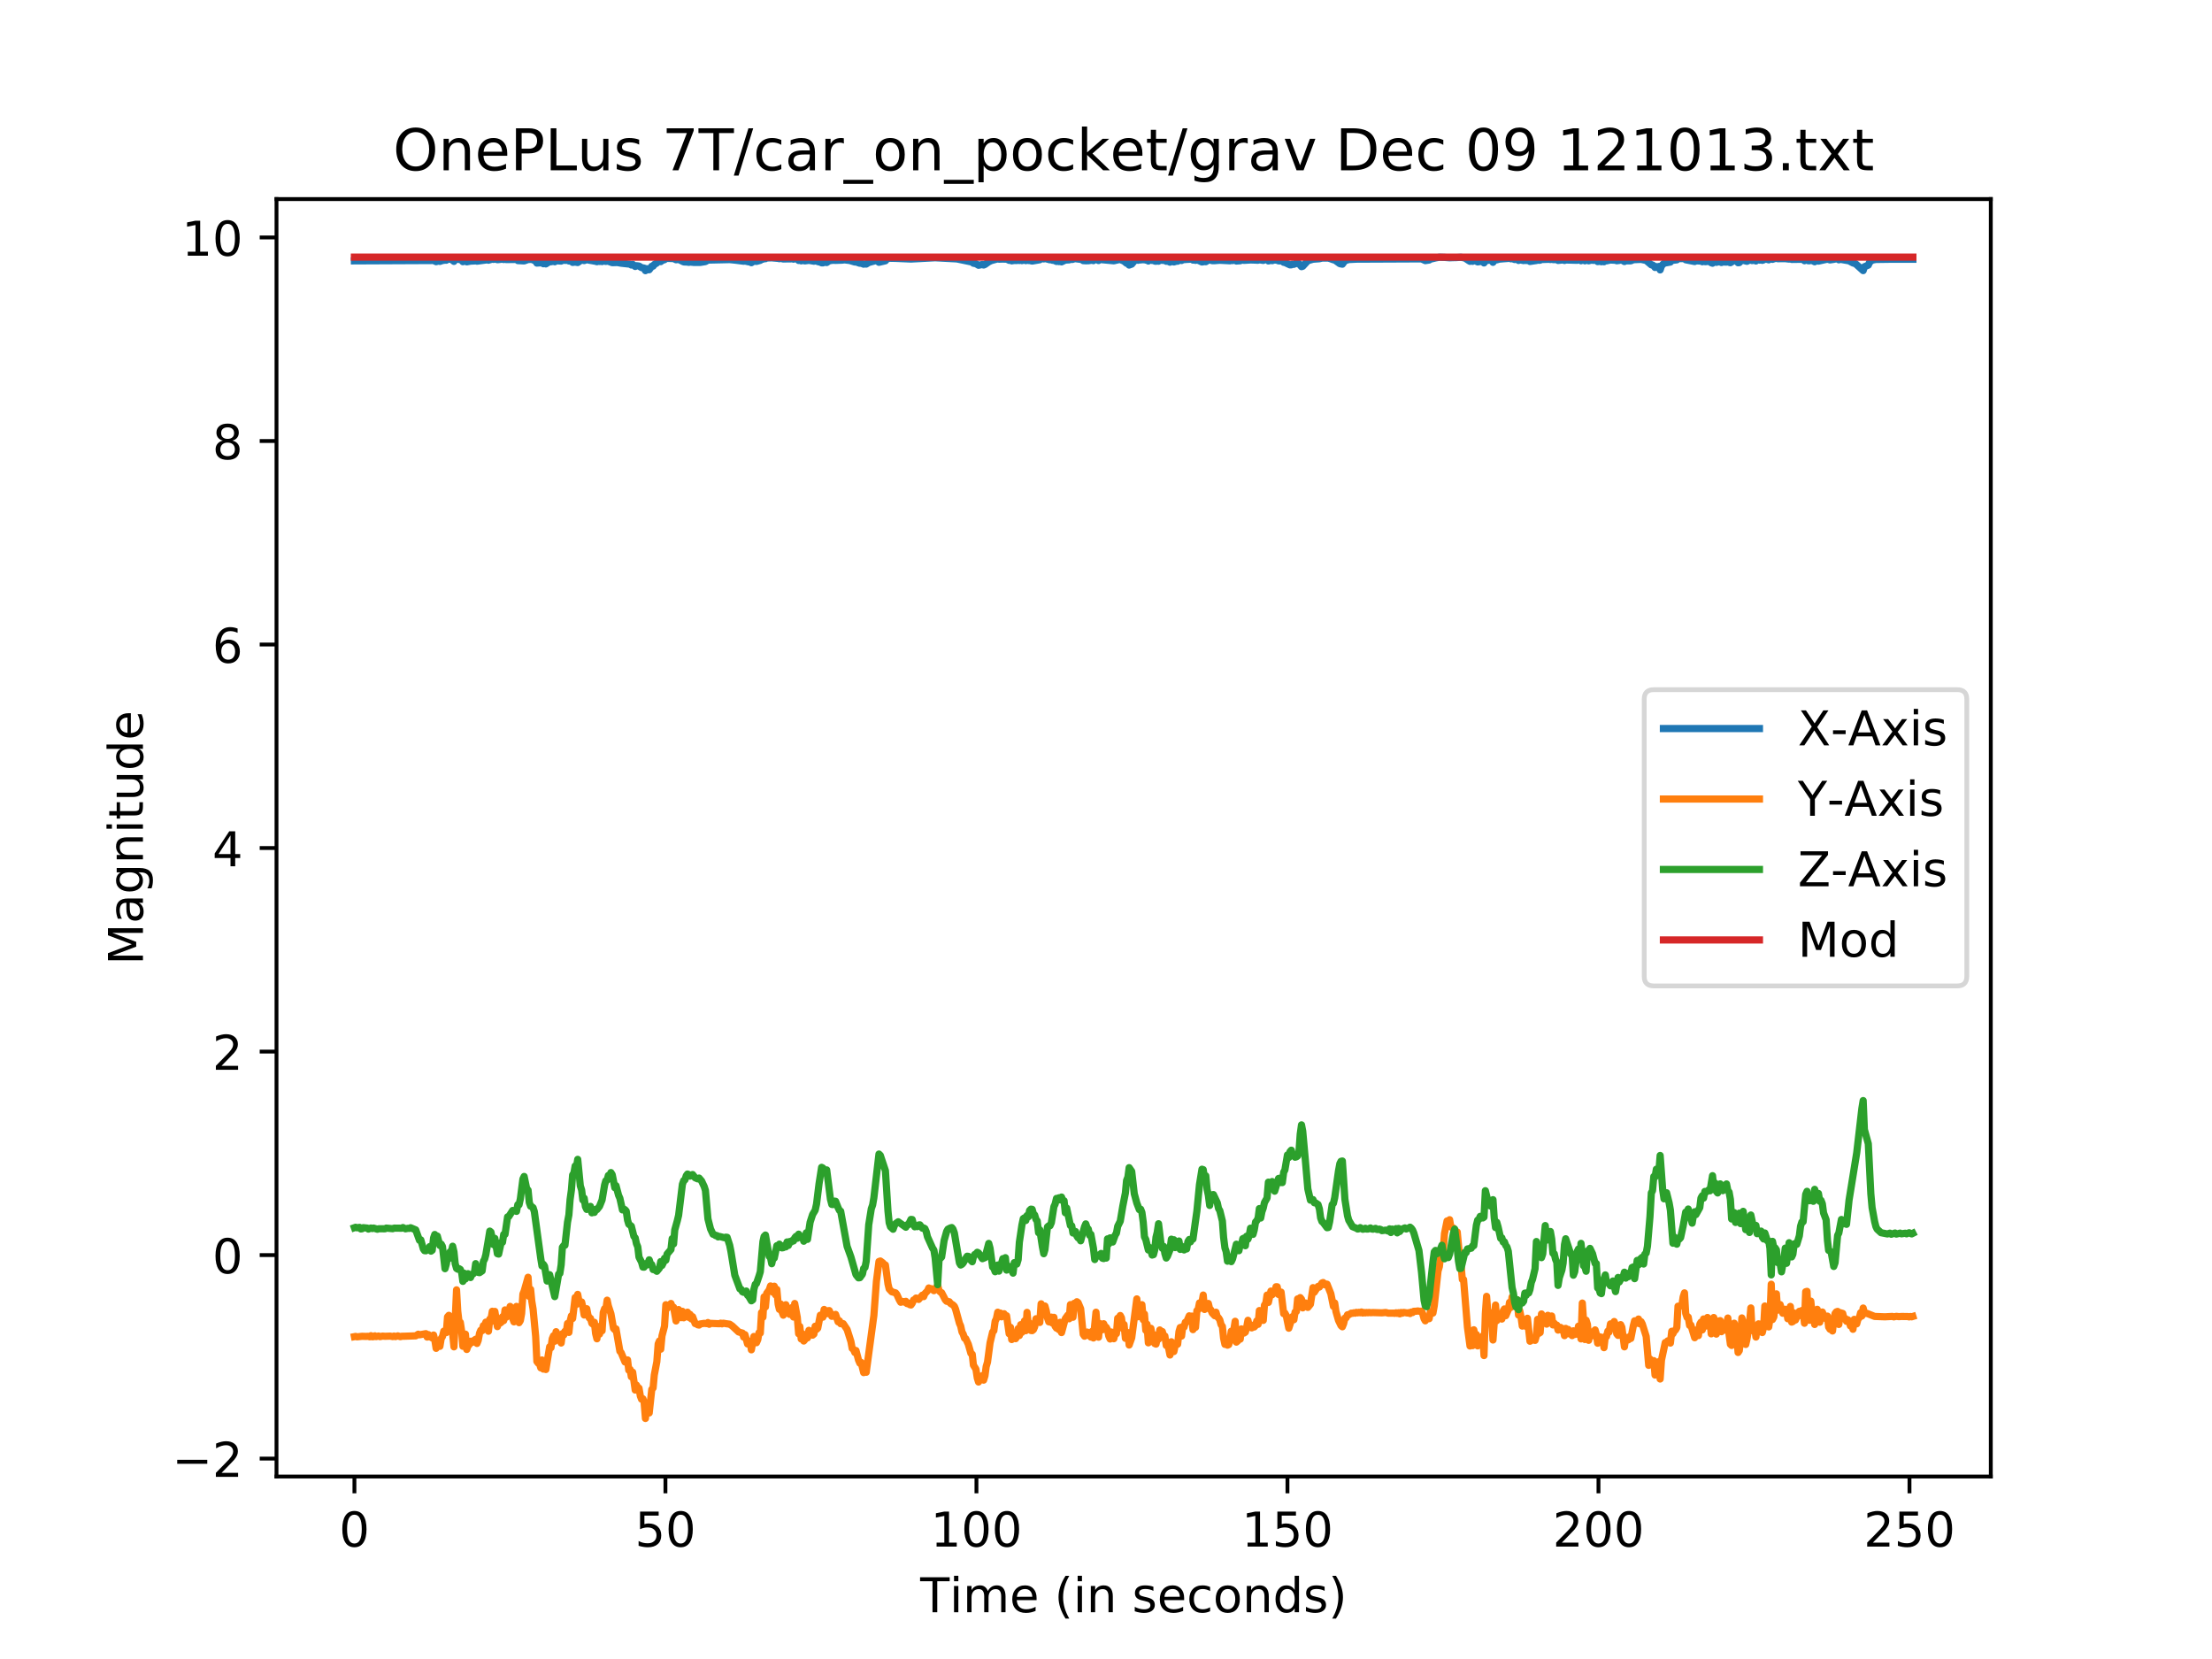 <?xml version="1.0" encoding="utf-8" standalone="no"?>
<!DOCTYPE svg PUBLIC "-//W3C//DTD SVG 1.1//EN"
  "http://www.w3.org/Graphics/SVG/1.1/DTD/svg11.dtd">
<!-- Created with matplotlib (https://matplotlib.org/) -->
<svg height="345.6pt" version="1.1" viewBox="0 0 460.8 345.6" width="460.8pt" xmlns="http://www.w3.org/2000/svg" xmlns:xlink="http://www.w3.org/1999/xlink">
 <defs>
  <style type="text/css">
*{stroke-linecap:butt;stroke-linejoin:round;}
  </style>
 </defs>
 <g id="figure_1">
  <g id="patch_1">
   <path d="M 0 345.6 
L 460.8 345.6 
L 460.8 0 
L 0 0 
z
" style="fill:#ffffff;"/>
  </g>
  <g id="axes_1">
   <g id="patch_2">
    <path d="M 57.6 307.584 
L 414.72 307.584 
L 414.72 41.472 
L 57.6 41.472 
z
" style="fill:#ffffff;"/>
   </g>
   <g id="matplotlib.axis_1">
    <g id="xtick_1">
     <g id="line2d_1">
      <defs>
       <path d="M 0 0 
L 0 3.5 
" id="m4c1f94ae09" style="stroke:#000000;stroke-width:0.8;"/>
      </defs>
      <g>
       <use style="stroke:#000000;stroke-width:0.8;" x="73.833" xlink:href="#m4c1f94ae09" y="307.584"/>
      </g>
     </g>
     <g id="text_1">
      <!-- 0 -->
      <defs>
       <path d="M 31.781 66.406 
Q 24.172 66.406 20.328 58.906 
Q 16.5 51.422 16.5 36.375 
Q 16.5 21.391 20.328 13.891 
Q 24.172 6.391 31.781 6.391 
Q 39.453 6.391 43.281 13.891 
Q 47.125 21.391 47.125 36.375 
Q 47.125 51.422 43.281 58.906 
Q 39.453 66.406 31.781 66.406 
z
M 31.781 74.219 
Q 44.047 74.219 50.516 64.516 
Q 56.984 54.828 56.984 36.375 
Q 56.984 17.969 50.516 8.266 
Q 44.047 -1.422 31.781 -1.422 
Q 19.531 -1.422 13.062 8.266 
Q 6.594 17.969 6.594 36.375 
Q 6.594 54.828 13.062 64.516 
Q 19.531 74.219 31.781 74.219 
z
" id="DejaVuSans-48"/>
      </defs>
      <g transform="translate(70.651 322.182)scale(0.1 -0.1)">
       <use xlink:href="#DejaVuSans-48"/>
      </g>
     </g>
    </g>
    <g id="xtick_2">
     <g id="line2d_2">
      <g>
       <use style="stroke:#000000;stroke-width:0.8;" x="138.622" xlink:href="#m4c1f94ae09" y="307.584"/>
      </g>
     </g>
     <g id="text_2">
      <!-- 50 -->
      <defs>
       <path d="M 10.797 72.906 
L 49.516 72.906 
L 49.516 64.594 
L 19.828 64.594 
L 19.828 46.734 
Q 21.969 47.469 24.109 47.828 
Q 26.266 48.188 28.422 48.188 
Q 40.625 48.188 47.75 41.5 
Q 54.891 34.812 54.891 23.391 
Q 54.891 11.625 47.562 5.094 
Q 40.234 -1.422 26.906 -1.422 
Q 22.312 -1.422 17.547 -0.641 
Q 12.797 0.141 7.719 1.703 
L 7.719 11.625 
Q 12.109 9.234 16.797 8.062 
Q 21.484 6.891 26.703 6.891 
Q 35.156 6.891 40.078 11.328 
Q 45.016 15.766 45.016 23.391 
Q 45.016 31 40.078 35.438 
Q 35.156 39.891 26.703 39.891 
Q 22.75 39.891 18.812 39.016 
Q 14.891 38.141 10.797 36.281 
z
" id="DejaVuSans-53"/>
      </defs>
      <g transform="translate(132.26 322.182)scale(0.1 -0.1)">
       <use xlink:href="#DejaVuSans-53"/>
       <use x="63.623" xlink:href="#DejaVuSans-48"/>
      </g>
     </g>
    </g>
    <g id="xtick_3">
     <g id="line2d_3">
      <g>
       <use style="stroke:#000000;stroke-width:0.8;" x="203.412" xlink:href="#m4c1f94ae09" y="307.584"/>
      </g>
     </g>
     <g id="text_3">
      <!-- 100 -->
      <defs>
       <path d="M 12.406 8.297 
L 28.516 8.297 
L 28.516 63.922 
L 10.984 60.406 
L 10.984 69.391 
L 28.422 72.906 
L 38.281 72.906 
L 38.281 8.297 
L 54.391 8.297 
L 54.391 0 
L 12.406 0 
z
" id="DejaVuSans-49"/>
      </defs>
      <g transform="translate(193.868 322.182)scale(0.1 -0.1)">
       <use xlink:href="#DejaVuSans-49"/>
       <use x="63.623" xlink:href="#DejaVuSans-48"/>
       <use x="127.246" xlink:href="#DejaVuSans-48"/>
      </g>
     </g>
    </g>
    <g id="xtick_4">
     <g id="line2d_4">
      <g>
       <use style="stroke:#000000;stroke-width:0.8;" x="268.202" xlink:href="#m4c1f94ae09" y="307.584"/>
      </g>
     </g>
     <g id="text_4">
      <!-- 150 -->
      <g transform="translate(258.658 322.182)scale(0.1 -0.1)">
       <use xlink:href="#DejaVuSans-49"/>
       <use x="63.623" xlink:href="#DejaVuSans-53"/>
       <use x="127.246" xlink:href="#DejaVuSans-48"/>
      </g>
     </g>
    </g>
    <g id="xtick_5">
     <g id="line2d_5">
      <g>
       <use style="stroke:#000000;stroke-width:0.8;" x="332.991" xlink:href="#m4c1f94ae09" y="307.584"/>
      </g>
     </g>
     <g id="text_5">
      <!-- 200 -->
      <defs>
       <path d="M 19.188 8.297 
L 53.609 8.297 
L 53.609 0 
L 7.328 0 
L 7.328 8.297 
Q 12.938 14.109 22.625 23.891 
Q 32.328 33.688 34.812 36.531 
Q 39.547 41.844 41.422 45.531 
Q 43.312 49.219 43.312 52.781 
Q 43.312 58.594 39.234 62.25 
Q 35.156 65.922 28.609 65.922 
Q 23.969 65.922 18.812 64.312 
Q 13.672 62.703 7.812 59.422 
L 7.812 69.391 
Q 13.766 71.781 18.938 73 
Q 24.125 74.219 28.422 74.219 
Q 39.75 74.219 46.484 68.547 
Q 53.219 62.891 53.219 53.422 
Q 53.219 48.922 51.531 44.891 
Q 49.859 40.875 45.406 35.406 
Q 44.188 33.984 37.641 27.219 
Q 31.109 20.453 19.188 8.297 
z
" id="DejaVuSans-50"/>
      </defs>
      <g transform="translate(323.448 322.182)scale(0.1 -0.1)">
       <use xlink:href="#DejaVuSans-50"/>
       <use x="63.623" xlink:href="#DejaVuSans-48"/>
       <use x="127.246" xlink:href="#DejaVuSans-48"/>
      </g>
     </g>
    </g>
    <g id="xtick_6">
     <g id="line2d_6">
      <g>
       <use style="stroke:#000000;stroke-width:0.8;" x="397.781" xlink:href="#m4c1f94ae09" y="307.584"/>
      </g>
     </g>
     <g id="text_6">
      <!-- 250 -->
      <g transform="translate(388.237 322.182)scale(0.1 -0.1)">
       <use xlink:href="#DejaVuSans-50"/>
       <use x="63.623" xlink:href="#DejaVuSans-53"/>
       <use x="127.246" xlink:href="#DejaVuSans-48"/>
      </g>
     </g>
    </g>
    <g id="text_7">
     <!-- Time (in seconds) -->
     <defs>
      <path d="M -0.297 72.906 
L 61.375 72.906 
L 61.375 64.594 
L 35.5 64.594 
L 35.5 0 
L 25.594 0 
L 25.594 64.594 
L -0.297 64.594 
z
" id="DejaVuSans-84"/>
      <path d="M 9.422 54.688 
L 18.406 54.688 
L 18.406 0 
L 9.422 0 
z
M 9.422 75.984 
L 18.406 75.984 
L 18.406 64.594 
L 9.422 64.594 
z
" id="DejaVuSans-105"/>
      <path d="M 52 44.188 
Q 55.375 50.25 60.062 53.125 
Q 64.75 56 71.094 56 
Q 79.641 56 84.281 50.016 
Q 88.922 44.047 88.922 33.016 
L 88.922 0 
L 79.891 0 
L 79.891 32.719 
Q 79.891 40.578 77.094 44.375 
Q 74.312 48.188 68.609 48.188 
Q 61.625 48.188 57.562 43.547 
Q 53.516 38.922 53.516 30.906 
L 53.516 0 
L 44.484 0 
L 44.484 32.719 
Q 44.484 40.625 41.703 44.406 
Q 38.922 48.188 33.109 48.188 
Q 26.219 48.188 22.156 43.531 
Q 18.109 38.875 18.109 30.906 
L 18.109 0 
L 9.078 0 
L 9.078 54.688 
L 18.109 54.688 
L 18.109 46.188 
Q 21.188 51.219 25.484 53.609 
Q 29.781 56 35.688 56 
Q 41.656 56 45.828 52.969 
Q 50 49.953 52 44.188 
z
" id="DejaVuSans-109"/>
      <path d="M 56.203 29.594 
L 56.203 25.203 
L 14.891 25.203 
Q 15.484 15.922 20.484 11.062 
Q 25.484 6.203 34.422 6.203 
Q 39.594 6.203 44.453 7.469 
Q 49.312 8.734 54.109 11.281 
L 54.109 2.781 
Q 49.266 0.734 44.188 -0.344 
Q 39.109 -1.422 33.891 -1.422 
Q 20.797 -1.422 13.156 6.188 
Q 5.516 13.812 5.516 26.812 
Q 5.516 40.234 12.766 48.109 
Q 20.016 56 32.328 56 
Q 43.359 56 49.781 48.891 
Q 56.203 41.797 56.203 29.594 
z
M 47.219 32.234 
Q 47.125 39.594 43.094 43.984 
Q 39.062 48.391 32.422 48.391 
Q 24.906 48.391 20.391 44.141 
Q 15.875 39.891 15.188 32.172 
z
" id="DejaVuSans-101"/>
      <path id="DejaVuSans-32"/>
      <path d="M 31 75.875 
Q 24.469 64.656 21.281 53.656 
Q 18.109 42.672 18.109 31.391 
Q 18.109 20.125 21.312 9.062 
Q 24.516 -2 31 -13.188 
L 23.188 -13.188 
Q 15.875 -1.703 12.234 9.375 
Q 8.594 20.453 8.594 31.391 
Q 8.594 42.281 12.203 53.312 
Q 15.828 64.359 23.188 75.875 
z
" id="DejaVuSans-40"/>
      <path d="M 54.891 33.016 
L 54.891 0 
L 45.906 0 
L 45.906 32.719 
Q 45.906 40.484 42.875 44.328 
Q 39.844 48.188 33.797 48.188 
Q 26.516 48.188 22.312 43.547 
Q 18.109 38.922 18.109 30.906 
L 18.109 0 
L 9.078 0 
L 9.078 54.688 
L 18.109 54.688 
L 18.109 46.188 
Q 21.344 51.125 25.703 53.562 
Q 30.078 56 35.797 56 
Q 45.219 56 50.047 50.172 
Q 54.891 44.344 54.891 33.016 
z
" id="DejaVuSans-110"/>
      <path d="M 44.281 53.078 
L 44.281 44.578 
Q 40.484 46.531 36.375 47.5 
Q 32.281 48.484 27.875 48.484 
Q 21.188 48.484 17.844 46.438 
Q 14.5 44.391 14.5 40.281 
Q 14.5 37.156 16.891 35.375 
Q 19.281 33.594 26.516 31.984 
L 29.594 31.297 
Q 39.156 29.25 43.188 25.516 
Q 47.219 21.781 47.219 15.094 
Q 47.219 7.469 41.188 3.016 
Q 35.156 -1.422 24.609 -1.422 
Q 20.219 -1.422 15.453 -0.562 
Q 10.688 0.297 5.422 2 
L 5.422 11.281 
Q 10.406 8.688 15.234 7.391 
Q 20.062 6.109 24.812 6.109 
Q 31.156 6.109 34.562 8.281 
Q 37.984 10.453 37.984 14.406 
Q 37.984 18.062 35.516 20.016 
Q 33.062 21.969 24.703 23.781 
L 21.578 24.516 
Q 13.234 26.266 9.516 29.906 
Q 5.812 33.547 5.812 39.891 
Q 5.812 47.609 11.281 51.797 
Q 16.75 56 26.812 56 
Q 31.781 56 36.172 55.266 
Q 40.578 54.547 44.281 53.078 
z
" id="DejaVuSans-115"/>
      <path d="M 48.781 52.594 
L 48.781 44.188 
Q 44.969 46.297 41.141 47.344 
Q 37.312 48.391 33.406 48.391 
Q 24.656 48.391 19.812 42.844 
Q 14.984 37.312 14.984 27.297 
Q 14.984 17.281 19.812 11.734 
Q 24.656 6.203 33.406 6.203 
Q 37.312 6.203 41.141 7.25 
Q 44.969 8.297 48.781 10.406 
L 48.781 2.094 
Q 45.016 0.344 40.984 -0.531 
Q 36.969 -1.422 32.422 -1.422 
Q 20.062 -1.422 12.781 6.344 
Q 5.516 14.109 5.516 27.297 
Q 5.516 40.672 12.859 48.328 
Q 20.219 56 33.016 56 
Q 37.156 56 41.109 55.141 
Q 45.062 54.297 48.781 52.594 
z
" id="DejaVuSans-99"/>
      <path d="M 30.609 48.391 
Q 23.391 48.391 19.188 42.75 
Q 14.984 37.109 14.984 27.297 
Q 14.984 17.484 19.156 11.844 
Q 23.344 6.203 30.609 6.203 
Q 37.797 6.203 41.984 11.859 
Q 46.188 17.531 46.188 27.297 
Q 46.188 37.016 41.984 42.703 
Q 37.797 48.391 30.609 48.391 
z
M 30.609 56 
Q 42.328 56 49.016 48.375 
Q 55.719 40.766 55.719 27.297 
Q 55.719 13.875 49.016 6.219 
Q 42.328 -1.422 30.609 -1.422 
Q 18.844 -1.422 12.172 6.219 
Q 5.516 13.875 5.516 27.297 
Q 5.516 40.766 12.172 48.375 
Q 18.844 56 30.609 56 
z
" id="DejaVuSans-111"/>
      <path d="M 45.406 46.391 
L 45.406 75.984 
L 54.391 75.984 
L 54.391 0 
L 45.406 0 
L 45.406 8.203 
Q 42.578 3.328 38.25 0.953 
Q 33.938 -1.422 27.875 -1.422 
Q 17.969 -1.422 11.734 6.484 
Q 5.516 14.406 5.516 27.297 
Q 5.516 40.188 11.734 48.094 
Q 17.969 56 27.875 56 
Q 33.938 56 38.25 53.625 
Q 42.578 51.266 45.406 46.391 
z
M 14.797 27.297 
Q 14.797 17.391 18.875 11.75 
Q 22.953 6.109 30.078 6.109 
Q 37.203 6.109 41.297 11.75 
Q 45.406 17.391 45.406 27.297 
Q 45.406 37.203 41.297 42.844 
Q 37.203 48.484 30.078 48.484 
Q 22.953 48.484 18.875 42.844 
Q 14.797 37.203 14.797 27.297 
z
" id="DejaVuSans-100"/>
      <path d="M 8.016 75.875 
L 15.828 75.875 
Q 23.141 64.359 26.781 53.312 
Q 30.422 42.281 30.422 31.391 
Q 30.422 20.453 26.781 9.375 
Q 23.141 -1.703 15.828 -13.188 
L 8.016 -13.188 
Q 14.5 -2 17.703 9.062 
Q 20.906 20.125 20.906 31.391 
Q 20.906 42.672 17.703 53.656 
Q 14.5 64.656 8.016 75.875 
z
" id="DejaVuSans-41"/>
     </defs>
     <g transform="translate(191.697 335.861)scale(0.1 -0.1)">
      <use xlink:href="#DejaVuSans-84"/>
      <use x="61.037" xlink:href="#DejaVuSans-105"/>
      <use x="88.82" xlink:href="#DejaVuSans-109"/>
      <use x="186.232" xlink:href="#DejaVuSans-101"/>
      <use x="247.756" xlink:href="#DejaVuSans-32"/>
      <use x="279.543" xlink:href="#DejaVuSans-40"/>
      <use x="318.557" xlink:href="#DejaVuSans-105"/>
      <use x="346.34" xlink:href="#DejaVuSans-110"/>
      <use x="409.719" xlink:href="#DejaVuSans-32"/>
      <use x="441.506" xlink:href="#DejaVuSans-115"/>
      <use x="493.605" xlink:href="#DejaVuSans-101"/>
      <use x="555.129" xlink:href="#DejaVuSans-99"/>
      <use x="610.109" xlink:href="#DejaVuSans-111"/>
      <use x="671.291" xlink:href="#DejaVuSans-110"/>
      <use x="734.67" xlink:href="#DejaVuSans-100"/>
      <use x="798.146" xlink:href="#DejaVuSans-115"/>
      <use x="850.246" xlink:href="#DejaVuSans-41"/>
     </g>
    </g>
   </g>
   <g id="matplotlib.axis_2">
    <g id="ytick_1">
     <g id="line2d_7">
      <defs>
       <path d="M 0 0 
L -3.5 0 
" id="m2d5fb1d369" style="stroke:#000000;stroke-width:0.8;"/>
      </defs>
      <g>
       <use style="stroke:#000000;stroke-width:0.8;" x="57.6" xlink:href="#m2d5fb1d369" y="303.855"/>
      </g>
     </g>
     <g id="text_8">
      <!-- −2 -->
      <defs>
       <path d="M 10.594 35.5 
L 73.188 35.5 
L 73.188 27.203 
L 10.594 27.203 
z
" id="DejaVuSans-8722"/>
      </defs>
      <g transform="translate(35.858 307.654)scale(0.1 -0.1)">
       <use xlink:href="#DejaVuSans-8722"/>
       <use x="83.789" xlink:href="#DejaVuSans-50"/>
      </g>
     </g>
    </g>
    <g id="ytick_2">
     <g id="line2d_8">
      <g>
       <use style="stroke:#000000;stroke-width:0.8;" x="57.6" xlink:href="#m2d5fb1d369" y="261.457"/>
      </g>
     </g>
     <g id="text_9">
      <!-- 0 -->
      <g transform="translate(44.237 265.256)scale(0.1 -0.1)">
       <use xlink:href="#DejaVuSans-48"/>
      </g>
     </g>
    </g>
    <g id="ytick_3">
     <g id="line2d_9">
      <g>
       <use style="stroke:#000000;stroke-width:0.8;" x="57.6" xlink:href="#m2d5fb1d369" y="219.06"/>
      </g>
     </g>
     <g id="text_10">
      <!-- 2 -->
      <g transform="translate(44.237 222.859)scale(0.1 -0.1)">
       <use xlink:href="#DejaVuSans-50"/>
      </g>
     </g>
    </g>
    <g id="ytick_4">
     <g id="line2d_10">
      <g>
       <use style="stroke:#000000;stroke-width:0.8;" x="57.6" xlink:href="#m2d5fb1d369" y="176.662"/>
      </g>
     </g>
     <g id="text_11">
      <!-- 4 -->
      <defs>
       <path d="M 37.797 64.312 
L 12.891 25.391 
L 37.797 25.391 
z
M 35.203 72.906 
L 47.609 72.906 
L 47.609 25.391 
L 58.016 25.391 
L 58.016 17.188 
L 47.609 17.188 
L 47.609 0 
L 37.797 0 
L 37.797 17.188 
L 4.891 17.188 
L 4.891 26.703 
z
" id="DejaVuSans-52"/>
      </defs>
      <g transform="translate(44.237 180.461)scale(0.1 -0.1)">
       <use xlink:href="#DejaVuSans-52"/>
      </g>
     </g>
    </g>
    <g id="ytick_5">
     <g id="line2d_11">
      <g>
       <use style="stroke:#000000;stroke-width:0.8;" x="57.6" xlink:href="#m2d5fb1d369" y="134.264"/>
      </g>
     </g>
     <g id="text_12">
      <!-- 6 -->
      <defs>
       <path d="M 33.016 40.375 
Q 26.375 40.375 22.484 35.828 
Q 18.609 31.297 18.609 23.391 
Q 18.609 15.531 22.484 10.953 
Q 26.375 6.391 33.016 6.391 
Q 39.656 6.391 43.531 10.953 
Q 47.406 15.531 47.406 23.391 
Q 47.406 31.297 43.531 35.828 
Q 39.656 40.375 33.016 40.375 
z
M 52.594 71.297 
L 52.594 62.312 
Q 48.875 64.062 45.094 64.984 
Q 41.312 65.922 37.594 65.922 
Q 27.828 65.922 22.672 59.328 
Q 17.531 52.734 16.797 39.406 
Q 19.672 43.656 24.016 45.922 
Q 28.375 48.188 33.594 48.188 
Q 44.578 48.188 50.953 41.516 
Q 57.328 34.859 57.328 23.391 
Q 57.328 12.156 50.688 5.359 
Q 44.047 -1.422 33.016 -1.422 
Q 20.359 -1.422 13.672 8.266 
Q 6.984 17.969 6.984 36.375 
Q 6.984 53.656 15.188 63.938 
Q 23.391 74.219 37.203 74.219 
Q 40.922 74.219 44.703 73.484 
Q 48.484 72.75 52.594 71.297 
z
" id="DejaVuSans-54"/>
      </defs>
      <g transform="translate(44.237 138.064)scale(0.1 -0.1)">
       <use xlink:href="#DejaVuSans-54"/>
      </g>
     </g>
    </g>
    <g id="ytick_6">
     <g id="line2d_12">
      <g>
       <use style="stroke:#000000;stroke-width:0.8;" x="57.6" xlink:href="#m2d5fb1d369" y="91.867"/>
      </g>
     </g>
     <g id="text_13">
      <!-- 8 -->
      <defs>
       <path d="M 31.781 34.625 
Q 24.75 34.625 20.719 30.859 
Q 16.703 27.094 16.703 20.516 
Q 16.703 13.922 20.719 10.156 
Q 24.75 6.391 31.781 6.391 
Q 38.812 6.391 42.859 10.172 
Q 46.922 13.969 46.922 20.516 
Q 46.922 27.094 42.891 30.859 
Q 38.875 34.625 31.781 34.625 
z
M 21.922 38.812 
Q 15.578 40.375 12.031 44.719 
Q 8.5 49.078 8.5 55.328 
Q 8.5 64.062 14.719 69.141 
Q 20.953 74.219 31.781 74.219 
Q 42.672 74.219 48.875 69.141 
Q 55.078 64.062 55.078 55.328 
Q 55.078 49.078 51.531 44.719 
Q 48 40.375 41.703 38.812 
Q 48.828 37.156 52.797 32.312 
Q 56.781 27.484 56.781 20.516 
Q 56.781 9.906 50.312 4.234 
Q 43.844 -1.422 31.781 -1.422 
Q 19.734 -1.422 13.25 4.234 
Q 6.781 9.906 6.781 20.516 
Q 6.781 27.484 10.781 32.312 
Q 14.797 37.156 21.922 38.812 
z
M 18.312 54.391 
Q 18.312 48.734 21.844 45.562 
Q 25.391 42.391 31.781 42.391 
Q 38.141 42.391 41.719 45.562 
Q 45.312 48.734 45.312 54.391 
Q 45.312 60.062 41.719 63.234 
Q 38.141 66.406 31.781 66.406 
Q 25.391 66.406 21.844 63.234 
Q 18.312 60.062 18.312 54.391 
z
" id="DejaVuSans-56"/>
      </defs>
      <g transform="translate(44.237 95.666)scale(0.1 -0.1)">
       <use xlink:href="#DejaVuSans-56"/>
      </g>
     </g>
    </g>
    <g id="ytick_7">
     <g id="line2d_13">
      <g>
       <use style="stroke:#000000;stroke-width:0.8;" x="57.6" xlink:href="#m2d5fb1d369" y="49.469"/>
      </g>
     </g>
     <g id="text_14">
      <!-- 10 -->
      <g transform="translate(37.875 53.268)scale(0.1 -0.1)">
       <use xlink:href="#DejaVuSans-49"/>
       <use x="63.623" xlink:href="#DejaVuSans-48"/>
      </g>
     </g>
    </g>
    <g id="text_15">
     <!-- Magnitude -->
     <defs>
      <path d="M 9.812 72.906 
L 24.516 72.906 
L 43.109 23.297 
L 61.812 72.906 
L 76.516 72.906 
L 76.516 0 
L 66.891 0 
L 66.891 64.016 
L 48.094 14.016 
L 38.188 14.016 
L 19.391 64.016 
L 19.391 0 
L 9.812 0 
z
" id="DejaVuSans-77"/>
      <path d="M 34.281 27.484 
Q 23.391 27.484 19.188 25 
Q 14.984 22.516 14.984 16.5 
Q 14.984 11.719 18.141 8.906 
Q 21.297 6.109 26.703 6.109 
Q 34.188 6.109 38.703 11.406 
Q 43.219 16.703 43.219 25.484 
L 43.219 27.484 
z
M 52.203 31.203 
L 52.203 0 
L 43.219 0 
L 43.219 8.297 
Q 40.141 3.328 35.547 0.953 
Q 30.953 -1.422 24.312 -1.422 
Q 15.922 -1.422 10.953 3.297 
Q 6 8.016 6 15.922 
Q 6 25.141 12.172 29.828 
Q 18.359 34.516 30.609 34.516 
L 43.219 34.516 
L 43.219 35.406 
Q 43.219 41.609 39.141 45 
Q 35.062 48.391 27.688 48.391 
Q 23 48.391 18.547 47.266 
Q 14.109 46.141 10.016 43.891 
L 10.016 52.203 
Q 14.938 54.109 19.578 55.047 
Q 24.219 56 28.609 56 
Q 40.484 56 46.344 49.844 
Q 52.203 43.703 52.203 31.203 
z
" id="DejaVuSans-97"/>
      <path d="M 45.406 27.984 
Q 45.406 37.75 41.375 43.109 
Q 37.359 48.484 30.078 48.484 
Q 22.859 48.484 18.828 43.109 
Q 14.797 37.75 14.797 27.984 
Q 14.797 18.266 18.828 12.891 
Q 22.859 7.516 30.078 7.516 
Q 37.359 7.516 41.375 12.891 
Q 45.406 18.266 45.406 27.984 
z
M 54.391 6.781 
Q 54.391 -7.172 48.188 -13.984 
Q 42 -20.797 29.203 -20.797 
Q 24.469 -20.797 20.266 -20.094 
Q 16.062 -19.391 12.109 -17.922 
L 12.109 -9.188 
Q 16.062 -11.328 19.922 -12.344 
Q 23.781 -13.375 27.781 -13.375 
Q 36.625 -13.375 41.016 -8.766 
Q 45.406 -4.156 45.406 5.172 
L 45.406 9.625 
Q 42.625 4.781 38.281 2.391 
Q 33.938 0 27.875 0 
Q 17.828 0 11.672 7.656 
Q 5.516 15.328 5.516 27.984 
Q 5.516 40.672 11.672 48.328 
Q 17.828 56 27.875 56 
Q 33.938 56 38.281 53.609 
Q 42.625 51.219 45.406 46.391 
L 45.406 54.688 
L 54.391 54.688 
z
" id="DejaVuSans-103"/>
      <path d="M 18.312 70.219 
L 18.312 54.688 
L 36.812 54.688 
L 36.812 47.703 
L 18.312 47.703 
L 18.312 18.016 
Q 18.312 11.328 20.141 9.422 
Q 21.969 7.516 27.594 7.516 
L 36.812 7.516 
L 36.812 0 
L 27.594 0 
Q 17.188 0 13.234 3.875 
Q 9.281 7.766 9.281 18.016 
L 9.281 47.703 
L 2.688 47.703 
L 2.688 54.688 
L 9.281 54.688 
L 9.281 70.219 
z
" id="DejaVuSans-116"/>
      <path d="M 8.5 21.578 
L 8.5 54.688 
L 17.484 54.688 
L 17.484 21.922 
Q 17.484 14.156 20.5 10.266 
Q 23.531 6.391 29.594 6.391 
Q 36.859 6.391 41.078 11.031 
Q 45.312 15.672 45.312 23.688 
L 45.312 54.688 
L 54.297 54.688 
L 54.297 0 
L 45.312 0 
L 45.312 8.406 
Q 42.047 3.422 37.719 1 
Q 33.406 -1.422 27.688 -1.422 
Q 18.266 -1.422 13.375 4.438 
Q 8.5 10.297 8.5 21.578 
z
M 31.109 56 
z
" id="DejaVuSans-117"/>
     </defs>
     <g transform="translate(29.778 201.018)rotate(-90)scale(0.1 -0.1)">
      <use xlink:href="#DejaVuSans-77"/>
      <use x="86.279" xlink:href="#DejaVuSans-97"/>
      <use x="147.559" xlink:href="#DejaVuSans-103"/>
      <use x="211.035" xlink:href="#DejaVuSans-110"/>
      <use x="274.414" xlink:href="#DejaVuSans-105"/>
      <use x="302.197" xlink:href="#DejaVuSans-116"/>
      <use x="341.406" xlink:href="#DejaVuSans-117"/>
      <use x="404.785" xlink:href="#DejaVuSans-100"/>
      <use x="468.262" xlink:href="#DejaVuSans-101"/>
     </g>
    </g>
   </g>
   <g id="line2d_14">
    <path clip-path="url(#p48174a92cb)" d="M 73.833 54.342 
L 90.319 54.267 
L 90.854 54.508 
L 91.379 54.369 
L 91.638 54.449 
L 92.171 54.271 
L 92.703 54.19 
L 92.977 54.205 
L 93.229 53.967 
L 93.758 54.012 
L 94.037 54.025 
L 94.569 54.45 
L 95.107 53.713 
L 95.636 54.061 
L 95.89 54.062 
L 96.171 54.204 
L 96.426 54.511 
L 96.957 54.281 
L 97.233 54.542 
L 98.02 54.397 
L 98.835 54.359 
L 99.09 54.316 
L 99.369 54.408 
L 101.485 54.125 
L 101.751 54.2 
L 102.273 54.056 
L 102.555 53.923 
L 102.816 54.033 
L 103.088 53.929 
L 103.613 54.103 
L 104.679 53.982 
L 104.928 54.062 
L 105.205 53.927 
L 105.458 54.07 
L 107.597 54.043 
L 107.873 54.283 
L 109.188 54.35 
L 110.006 54.06 
L 110.776 54.034 
L 111.31 54.252 
L 111.587 54.373 
L 111.841 54.802 
L 112.903 54.732 
L 113.181 54.938 
L 113.439 54.77 
L 113.713 54.975 
L 114.502 54.488 
L 114.78 54.534 
L 115.308 54.394 
L 115.564 54.526 
L 115.841 54.311 
L 116.371 54.35 
L 116.904 54.386 
L 117.156 54.219 
L 117.97 54.237 
L 118.224 54.17 
L 118.509 54.363 
L 119.036 54.398 
L 119.288 54.66 
L 119.817 54.588 
L 120.348 54.688 
L 120.888 54.312 
L 121.421 54.168 
L 121.694 54.282 
L 122.232 54.087 
L 122.759 54.204 
L 124.072 54.429 
L 124.351 54.517 
L 124.615 54.334 
L 124.893 54.47 
L 125.144 54.422 
L 125.426 54.486 
L 125.666 54.322 
L 126.201 54.457 
L 126.478 54.37 
L 127.016 54.528 
L 127.539 54.722 
L 128.609 54.686 
L 129.389 54.829 
L 131.266 55.033 
L 131.516 55.207 
L 131.794 55.056 
L 132.325 55.51 
L 132.581 55.352 
L 133.113 55.423 
L 133.644 55.752 
L 134.177 55.85 
L 134.458 56.38 
L 134.708 55.972 
L 134.985 56.195 
L 135.24 56.189 
L 135.777 55.47 
L 136.052 55.441 
L 136.3 55.097 
L 136.833 54.784 
L 137.112 54.414 
L 137.368 54.357 
L 137.644 54.499 
L 137.902 54.262 
L 138.432 54.098 
L 138.709 53.828 
L 139.496 53.837 
L 140.319 53.865 
L 140.834 54.111 
L 141.367 54.043 
L 142.153 54.422 
L 142.435 54.561 
L 143.221 54.597 
L 143.498 54.652 
L 143.747 54.588 
L 144.558 54.669 
L 145.878 54.666 
L 146.952 54.492 
L 147.478 54.181 
L 152.004 54.077 
L 153.069 54.183 
L 154.918 54.416 
L 155.194 54.373 
L 155.982 54.551 
L 156.266 54.544 
L 156.521 54.726 
L 157.045 54.384 
L 157.582 54.456 
L 158.385 54.233 
L 158.641 53.913 
L 158.933 53.991 
L 159.17 53.786 
L 159.454 53.891 
L 159.714 53.74 
L 160.764 53.711 
L 162.106 53.827 
L 162.36 53.888 
L 162.639 53.824 
L 163.172 53.951 
L 164.235 53.928 
L 164.772 53.93 
L 165.025 53.876 
L 165.305 53.99 
L 165.554 53.844 
L 166.093 54.004 
L 166.373 54.26 
L 166.615 54.137 
L 166.904 54.336 
L 167.153 54.249 
L 167.691 54.342 
L 168.503 54.232 
L 169.556 54.409 
L 169.811 54.307 
L 170.616 54.563 
L 170.885 54.595 
L 171.155 54.749 
L 171.42 54.765 
L 171.679 54.623 
L 172.215 54.688 
L 172.748 54.317 
L 173.535 54.213 
L 174.065 54.238 
L 175.406 54.192 
L 175.941 54.133 
L 177.008 54.262 
L 178.084 54.583 
L 178.318 54.561 
L 179.126 54.846 
L 179.391 54.819 
L 179.915 55.034 
L 180.191 54.961 
L 180.448 55.011 
L 180.973 54.683 
L 182.574 54.251 
L 183.104 54.641 
L 183.91 54.453 
L 184.449 54.324 
L 184.703 53.992 
L 185.233 53.797 
L 186.572 53.821 
L 189.77 53.961 
L 194.805 53.694 
L 199.334 53.936 
L 202.535 54.602 
L 202.777 54.836 
L 203.308 54.932 
L 203.845 55.257 
L 204.651 55.092 
L 204.906 55.207 
L 205.186 55.094 
L 205.973 54.536 
L 206.505 54.283 
L 207.846 53.919 
L 208.096 53.991 
L 208.629 53.973 
L 209.691 53.976 
L 210.225 54.229 
L 210.501 54.129 
L 210.754 54.337 
L 211.289 54.255 
L 211.82 54.272 
L 212.099 54.136 
L 212.35 54.262 
L 212.632 54.134 
L 212.882 54.287 
L 213.416 54.166 
L 213.695 54.291 
L 213.946 54.074 
L 214.225 54.26 
L 214.482 54.26 
L 215.013 54.384 
L 216.606 54.11 
L 216.884 53.839 
L 217.429 53.938 
L 217.679 53.842 
L 218.735 54.127 
L 219.016 54.08 
L 219.265 54.222 
L 219.55 54.218 
L 220.085 54.462 
L 220.338 54.397 
L 220.606 54.494 
L 220.863 54.359 
L 221.136 54.549 
L 221.924 54.177 
L 222.732 54.134 
L 222.986 53.915 
L 223.266 54.048 
L 223.518 54.023 
L 223.8 53.863 
L 225.395 54.064 
L 225.649 54.291 
L 226.186 54.321 
L 226.713 54.313 
L 227.529 54.196 
L 227.779 54.292 
L 228.315 53.909 
L 228.848 54.273 
L 229.124 54.058 
L 232.028 54.328 
L 233.097 54.082 
L 233.37 54.07 
L 234.159 54.401 
L 234.686 54.841 
L 234.969 54.835 
L 235.221 55.217 
L 235.754 55.02 
L 236.288 54.366 
L 236.822 54.051 
L 237.096 54.218 
L 237.349 54.072 
L 237.627 54.154 
L 237.884 54.014 
L 238.157 54.118 
L 238.411 53.966 
L 238.689 54.185 
L 238.944 54.078 
L 239.219 54.376 
L 239.477 54.19 
L 239.753 54.131 
L 240.01 54.254 
L 240.286 54.226 
L 240.543 54.389 
L 240.818 54.43 
L 241.069 54.354 
L 241.346 54.41 
L 241.603 54.203 
L 242.669 54.253 
L 242.949 54.424 
L 243.199 54.362 
L 243.729 54.616 
L 244.012 54.38 
L 244.539 54.566 
L 245.073 54.404 
L 245.328 54.41 
L 245.857 54.119 
L 246.14 54.262 
L 246.392 54.105 
L 247.201 54.039 
L 248.263 53.983 
L 248.516 54.176 
L 248.792 54.128 
L 249.049 54.236 
L 249.335 54.094 
L 250.391 54.574 
L 250.925 54.488 
L 251.189 54.513 
L 251.718 54.188 
L 251.999 54.13 
L 252.515 54.299 
L 253.051 54.299 
L 253.583 54.252 
L 254.111 54.214 
L 256.24 54.325 
L 256.492 54.178 
L 256.77 54.283 
L 257.305 54.03 
L 257.555 54.373 
L 258.364 54.319 
L 258.617 54.148 
L 259.155 54.234 
L 260.505 54.151 
L 261.281 54.174 
L 262.088 54.213 
L 262.345 54.116 
L 263.16 54.246 
L 263.406 54.119 
L 263.948 54.075 
L 264.231 54.359 
L 264.754 54.225 
L 265.014 54.298 
L 265.535 54.145 
L 266.066 54.22 
L 266.342 54.344 
L 267.129 54.356 
L 267.414 54.646 
L 267.665 54.678 
L 268.73 55.18 
L 269.005 55.166 
L 269.263 55.01 
L 269.539 55.065 
L 269.786 54.912 
L 270.066 54.91 
L 270.319 54.798 
L 270.602 54.92 
L 271.129 55.551 
L 271.382 55.469 
L 272.445 54.312 
L 273.517 54.001 
L 274.853 53.898 
L 275.384 53.767 
L 276.701 53.753 
L 277.24 53.925 
L 277.77 54.122 
L 278.043 54.152 
L 279.116 54.93 
L 279.637 55.033 
L 280.171 54.307 
L 280.973 54.067 
L 282.553 53.987 
L 294.786 53.932 
L 296.126 53.926 
L 296.91 54.289 
L 297.719 54.168 
L 297.973 53.991 
L 299.044 53.736 
L 299.848 53.583 
L 300.914 53.618 
L 301.983 53.699 
L 302.523 53.674 
L 303.291 53.659 
L 304.358 53.596 
L 305.163 53.748 
L 305.949 54.272 
L 306.229 54.437 
L 306.491 54.336 
L 306.771 54.435 
L 307.016 54.16 
L 307.826 54.558 
L 308.903 54.396 
L 309.144 54.776 
L 309.685 54.102 
L 309.953 54.23 
L 310.495 54.167 
L 310.734 54.262 
L 311.013 54.644 
L 311.545 53.908 
L 311.803 54.13 
L 312.333 53.981 
L 313.145 53.911 
L 314.46 53.811 
L 314.738 53.907 
L 314.99 53.862 
L 315.524 54.058 
L 316.063 53.985 
L 316.334 54.256 
L 316.592 54.127 
L 317.398 54.281 
L 317.652 54.213 
L 317.928 54.27 
L 318.187 54.132 
L 318.721 54.468 
L 319.524 54.343 
L 320.062 54.267 
L 320.309 54.005 
L 320.593 54.213 
L 320.843 54.195 
L 321.119 53.931 
L 321.378 54.054 
L 322.72 54.01 
L 322.968 54.064 
L 323.246 53.982 
L 323.505 54.078 
L 324.31 54.086 
L 324.569 54.252 
L 325.626 54.14 
L 325.909 54.258 
L 326.159 54.158 
L 328.564 54.223 
L 328.819 54.1 
L 329.101 54.112 
L 329.35 54.317 
L 329.626 53.809 
L 330.163 54.328 
L 330.414 54.038 
L 330.694 54.073 
L 330.945 54.33 
L 331.479 54.188 
L 332.013 54.238 
L 332.29 54.16 
L 332.542 54.228 
L 332.822 54.493 
L 333.353 54.418 
L 333.604 54.525 
L 333.885 54.371 
L 334.136 54.525 
L 334.415 54.3 
L 334.668 54.34 
L 335.488 54.161 
L 336.544 54.219 
L 336.796 54.315 
L 337.33 54.249 
L 337.608 54.136 
L 337.861 54.164 
L 338.395 54.479 
L 338.677 54.331 
L 339.733 54.332 
L 340.266 54.101 
L 341.865 54.032 
L 342.93 54.26 
L 344.002 55.168 
L 344.248 55.201 
L 344.519 55.384 
L 344.773 55.718 
L 345.05 55.543 
L 345.308 55.621 
L 345.584 55.506 
L 345.84 56.223 
L 346.114 55.395 
L 346.645 54.829 
L 347.433 54.686 
L 347.975 54.589 
L 348.255 54.251 
L 349.317 54.129 
L 349.562 53.871 
L 350.906 53.869 
L 351.161 54.116 
L 353.035 54.479 
L 353.285 54.335 
L 354.345 54.38 
L 354.623 54.523 
L 354.881 54.333 
L 355.16 54.498 
L 355.416 54.51 
L 355.699 54.408 
L 355.95 54.492 
L 356.226 54.449 
L 356.476 54.735 
L 356.752 54.831 
L 357.005 54.451 
L 357.539 54.647 
L 358.071 54.527 
L 358.35 54.548 
L 358.6 54.688 
L 358.881 54.57 
L 359.663 54.603 
L 359.941 54.419 
L 360.2 54.645 
L 360.475 54.724 
L 361.268 54.242 
L 361.546 54.235 
L 361.793 54.381 
L 362.072 54.73 
L 362.324 54.708 
L 362.862 54.163 
L 363.923 54.433 
L 364.734 54.028 
L 364.985 54.283 
L 365.515 54.2 
L 365.792 54.363 
L 366.048 54.157 
L 366.327 54.112 
L 366.584 54.188 
L 366.86 54.124 
L 367.116 54.229 
L 367.397 54.139 
L 367.649 53.89 
L 368.461 54.128 
L 368.705 53.996 
L 368.983 53.698 
L 369.24 54.022 
L 369.782 53.844 
L 370.061 53.728 
L 370.304 53.891 
L 371.898 53.88 
L 372.706 53.975 
L 372.963 53.847 
L 373.237 54.038 
L 375.62 54.007 
L 375.903 54.311 
L 376.157 54.094 
L 376.434 54.131 
L 376.684 54.315 
L 376.963 54.321 
L 377.223 54.129 
L 378.028 54.524 
L 378.563 54.211 
L 378.818 54.393 
L 380.692 53.98 
L 381.225 54.145 
L 382 54.026 
L 382.539 53.911 
L 382.809 53.94 
L 383.062 54.122 
L 383.342 54.013 
L 385.19 54.334 
L 386.007 54.774 
L 386.539 54.935 
L 388.131 56.371 
L 388.383 55.571 
L 389.2 55.231 
L 389.449 54.653 
L 389.987 54.193 
L 390.789 54.047 
L 393.447 54.011 
L 398.487 54.011 
L 398.487 54.011 
" style="fill:none;stroke:#1f77b4;stroke-linecap:square;stroke-width:1.5;"/>
   </g>
   <g id="line2d_15">
    <path clip-path="url(#p48174a92cb)" d="M 73.833 278.449 
L 74.084 278.4 
L 74.365 278.492 
L 75.427 278.375 
L 76.214 278.401 
L 76.743 278.374 
L 77.022 278.477 
L 77.274 278.25 
L 77.554 278.475 
L 77.813 278.455 
L 78.092 278.277 
L 78.354 278.44 
L 78.868 278.318 
L 79.165 278.449 
L 79.695 278.333 
L 80.216 278.374 
L 81.276 278.336 
L 81.81 278.433 
L 82.079 278.322 
L 82.356 278.44 
L 82.879 278.288 
L 83.405 278.453 
L 83.657 278.37 
L 84.189 278.361 
L 86.599 278.279 
L 87.126 277.942 
L 87.385 278.065 
L 88.719 277.827 
L 88.978 278.531 
L 89.251 278.026 
L 89.508 278.506 
L 89.787 278.46 
L 90.039 278.731 
L 90.319 278.108 
L 90.569 279.085 
L 90.854 280.886 
L 91.104 279.595 
L 91.379 279.488 
L 91.638 280.468 
L 91.91 278.826 
L 92.171 278.44 
L 92.451 277.302 
L 92.703 277.271 
L 92.977 277.604 
L 93.229 274.329 
L 93.507 274.005 
L 93.758 275.011 
L 94.037 275.214 
L 94.569 280.573 
L 95.107 268.699 
L 95.356 273.116 
L 95.636 275.486 
L 95.89 275.471 
L 96.171 277.299 
L 96.426 280.459 
L 96.698 278.801 
L 96.957 277.924 
L 97.233 281.12 
L 97.493 280.382 
L 97.767 280.101 
L 98.02 279.399 
L 98.304 279.67 
L 98.554 279.362 
L 99.09 278.988 
L 99.369 279.863 
L 99.613 279.256 
L 99.894 277.73 
L 100.144 277.123 
L 100.434 277.209 
L 100.688 276.159 
L 100.964 276.122 
L 101.208 275.425 
L 101.751 277.318 
L 102.029 274.795 
L 102.273 274.856 
L 102.555 273.163 
L 102.816 275.18 
L 103.088 273.189 
L 103.613 276.359 
L 103.877 275.65 
L 104.14 275.652 
L 104.399 275.48 
L 104.679 274.299 
L 104.928 275.112 
L 105.205 272.88 
L 105.458 274.403 
L 105.74 273.675 
L 105.99 273.46 
L 106.269 272.148 
L 106.523 273.924 
L 107.063 275.364 
L 107.597 272.147 
L 107.873 275.111 
L 108.126 275.54 
L 108.398 275.104 
L 108.666 273.618 
L 108.932 269.57 
L 109.188 268.953 
L 110.006 266.076 
L 110.259 270.076 
L 110.539 268.6 
L 110.776 271.03 
L 111.054 272.735 
L 111.587 278.385 
L 111.841 283.611 
L 112.12 283.975 
L 112.372 284.005 
L 112.651 284.948 
L 112.903 283.306 
L 113.181 285.207 
L 113.439 283.659 
L 113.713 285.292 
L 114.502 280.556 
L 114.78 280.752 
L 115.032 278.913 
L 115.308 278.262 
L 115.564 279.411 
L 115.841 277.416 
L 116.094 278.873 
L 116.371 279.033 
L 116.628 279.039 
L 116.904 279.771 
L 117.156 277.822 
L 117.44 278.113 
L 117.691 277.326 
L 117.97 277.422 
L 118.224 275.704 
L 118.509 277.57 
L 118.758 275.236 
L 119.036 274.111 
L 119.288 274.675 
L 119.817 270.292 
L 120.096 271.723 
L 120.348 269.639 
L 120.628 271.188 
L 120.888 271.477 
L 121.165 271.227 
L 121.421 272.304 
L 121.694 273.943 
L 121.952 273.705 
L 122.232 272.631 
L 122.482 273.957 
L 122.759 274.56 
L 123.008 274.639 
L 123.297 275.671 
L 123.543 275.876 
L 123.819 275.459 
L 124.072 277.792 
L 124.351 278.896 
L 124.615 276.346 
L 124.893 277.923 
L 125.144 276.914 
L 125.426 277.233 
L 125.666 273.41 
L 125.948 272.62 
L 126.201 272.828 
L 126.478 270.853 
L 126.732 272.05 
L 127.265 273.666 
L 127.805 276.726 
L 128.08 277.019 
L 128.325 276.827 
L 129.135 281.486 
L 129.389 281.766 
L 130.201 283.733 
L 130.451 283.63 
L 130.731 283.293 
L 130.984 285.434 
L 131.266 285.279 
L 131.516 286.803 
L 131.794 285.845 
L 132.325 289.576 
L 132.581 288.532 
L 132.863 289.043 
L 133.113 289.164 
L 133.391 290.806 
L 133.644 291.478 
L 133.929 291.388 
L 134.177 292.069 
L 134.458 295.488 
L 134.708 292.915 
L 134.985 294.357 
L 135.24 294.347 
L 135.777 289.441 
L 136.052 289.136 
L 136.3 286.442 
L 136.833 283.651 
L 137.112 279.956 
L 137.368 279.341 
L 137.644 281.062 
L 137.902 278.294 
L 138.432 276.271 
L 138.709 271.791 
L 138.966 272.567 
L 139.248 271.891 
L 139.496 271.99 
L 139.773 271.539 
L 140.026 272.236 
L 140.319 272.321 
L 140.834 275.181 
L 141.093 274.432 
L 141.367 272.807 
L 141.902 274.489 
L 142.153 273.17 
L 142.435 274.522 
L 143.221 273.356 
L 143.498 274.439 
L 143.747 273.809 
L 144.032 274.764 
L 144.284 274.294 
L 144.811 275.728 
L 145.096 275.778 
L 145.346 275.979 
L 145.633 276.034 
L 145.878 275.803 
L 146.695 275.68 
L 147.22 275.73 
L 147.478 275.511 
L 147.749 275.872 
L 148.009 275.678 
L 149.879 275.759 
L 150.132 275.636 
L 150.409 275.783 
L 150.667 275.647 
L 151.195 275.739 
L 152.004 275.851 
L 152.541 276.224 
L 153.862 277.463 
L 154.388 277.628 
L 154.671 277.701 
L 154.918 278.536 
L 155.194 278.031 
L 155.729 279.97 
L 156.266 279.428 
L 156.521 281.194 
L 157.045 278.415 
L 157.331 279.592 
L 157.582 279.711 
L 157.864 279.068 
L 158.109 277.628 
L 158.385 277.706 
L 158.641 273.432 
L 158.933 274.404 
L 159.17 270.161 
L 159.454 272.262 
L 159.714 269.427 
L 160.234 268.726 
L 160.514 267.882 
L 160.764 268.961 
L 161.042 269.214 
L 161.296 267.939 
L 161.575 269.753 
L 161.83 268.598 
L 162.106 271.682 
L 162.36 272.765 
L 162.639 271.65 
L 162.896 273.234 
L 163.172 273.977 
L 163.433 273.423 
L 163.706 271.793 
L 163.959 272.891 
L 164.235 273.527 
L 164.493 273.804 
L 164.772 273.422 
L 165.025 272.367 
L 165.305 274.363 
L 165.554 271.541 
L 166.093 274.455 
L 166.373 277.842 
L 166.615 276.325 
L 166.904 278.938 
L 167.153 277.822 
L 167.437 279.361 
L 167.691 279.06 
L 167.962 278.105 
L 168.218 278.708 
L 168.503 277.133 
L 169.281 278.136 
L 169.556 277.901 
L 169.811 276.28 
L 170.1 276.931 
L 170.346 276.691 
L 170.885 273.977 
L 171.155 273.931 
L 171.42 274.39 
L 171.679 272.783 
L 171.935 273.63 
L 172.215 273.677 
L 172.463 273.061 
L 172.748 273.017 
L 173.278 274.21 
L 173.535 273.99 
L 173.808 274.225 
L 174.065 273.809 
L 174.59 275.359 
L 174.871 275.154 
L 175.125 275.754 
L 175.406 275.678 
L 175.656 275.742 
L 176.466 276.961 
L 177.259 279.457 
L 177.527 280.907 
L 177.784 281.081 
L 178.084 281.762 
L 178.318 281.342 
L 178.846 283.329 
L 179.126 283.982 
L 179.391 283.813 
L 179.915 285.941 
L 180.191 285.346 
L 180.448 285.871 
L 182.043 274.047 
L 182.574 266.922 
L 183.104 262.79 
L 183.386 262.689 
L 183.91 263.076 
L 184.163 263.382 
L 184.449 263.518 
L 184.981 267.458 
L 185.233 268.517 
L 185.771 269.099 
L 186.572 269.331 
L 186.834 269.669 
L 187.357 270.82 
L 187.633 271.282 
L 188.168 271.132 
L 188.431 271.265 
L 188.706 271.09 
L 188.951 271.562 
L 189.243 271.473 
L 189.49 271.776 
L 189.77 271.856 
L 190.029 271.502 
L 190.306 270.816 
L 190.558 270.724 
L 190.834 270.407 
L 191.373 270.698 
L 192.153 269.803 
L 192.419 270.111 
L 192.674 269.47 
L 193.206 268.932 
L 193.485 268.307 
L 193.738 268.48 
L 194.015 268.452 
L 194.551 268.869 
L 194.805 268.676 
L 195.331 267.757 
L 195.618 268.845 
L 195.871 269.143 
L 196.158 269.294 
L 196.937 270.798 
L 197.208 271.079 
L 197.756 271.178 
L 197.993 271.524 
L 198.523 271.841 
L 198.813 272.128 
L 199.058 272.71 
L 199.869 275.666 
L 200.123 276.23 
L 200.399 277.47 
L 200.659 277.941 
L 200.935 278.771 
L 201.182 278.871 
L 201.716 280.031 
L 202.258 281.937 
L 202.535 282.114 
L 202.777 284.377 
L 203.308 285.227 
L 203.586 287.062 
L 203.845 287.896 
L 204.372 286.986 
L 204.651 286.569 
L 204.906 287.504 
L 205.186 286.594 
L 205.44 284.677 
L 205.715 283.756 
L 206.246 279.737 
L 206.78 277.488 
L 207.034 277.223 
L 207.31 275.225 
L 207.564 274.719 
L 207.846 273.358 
L 208.096 274.288 
L 208.376 273.53 
L 208.629 274.316 
L 209.16 273.669 
L 209.445 274.205 
L 209.691 274.092 
L 210.225 277.848 
L 210.501 276.495 
L 210.754 279.051 
L 211.035 278.259 
L 211.289 278.276 
L 211.569 278.872 
L 211.82 278.444 
L 212.099 276.782 
L 212.35 278.215 
L 212.632 275.954 
L 212.882 277.559 
L 213.416 275.162 
L 213.695 277.205 
L 213.946 273.387 
L 214.225 276.418 
L 214.482 275.633 
L 214.754 277.164 
L 215.013 277.201 
L 215.288 276.978 
L 215.541 276.388 
L 215.819 274.718 
L 216.606 275.495 
L 216.884 271.606 
L 217.136 273.709 
L 217.429 273.857 
L 217.679 272.069 
L 217.957 273.065 
L 218.207 274.552 
L 218.483 275.355 
L 218.735 275.409 
L 219.016 274.381 
L 219.265 275.643 
L 219.55 274.42 
L 219.799 276.283 
L 220.085 276.676 
L 220.338 276.021 
L 220.606 277.006 
L 220.863 275.461 
L 221.136 277.605 
L 221.924 274.693 
L 222.456 273.959 
L 222.732 274.725 
L 222.986 271.772 
L 223.266 274.199 
L 223.518 274.408 
L 223.8 271.49 
L 224.053 271.687 
L 224.333 271.175 
L 224.587 271.362 
L 225.122 272.639 
L 225.649 277.953 
L 225.928 278.357 
L 226.466 277.49 
L 226.713 278.188 
L 226.99 278.102 
L 227.251 278.54 
L 227.529 277.326 
L 227.779 278.726 
L 228.315 273.356 
L 228.587 276.719 
L 228.848 278.564 
L 229.124 275.717 
L 229.373 276.101 
L 229.648 277.011 
L 229.915 275.757 
L 230.192 276.403 
L 230.444 276.491 
L 230.716 276.996 
L 230.967 278.282 
L 231.256 278.94 
L 231.497 277.478 
L 232.028 278.88 
L 232.311 277.711 
L 232.576 277.823 
L 232.837 274.611 
L 233.097 274.558 
L 233.37 274.047 
L 233.622 274.52 
L 233.903 276.75 
L 234.159 275.918 
L 234.44 278.8 
L 234.686 278.37 
L 234.969 277.603 
L 235.221 280.193 
L 235.754 278.702 
L 236.822 270.585 
L 237.096 274.302 
L 237.349 272.401 
L 237.627 273.782 
L 237.884 271.788 
L 238.157 274.926 
L 238.411 273.735 
L 238.689 277.131 
L 238.944 275.853 
L 239.219 279.738 
L 239.477 277.444 
L 239.753 276.713 
L 240.01 278.333 
L 240.286 277.985 
L 240.543 279.881 
L 240.818 280.003 
L 241.069 278.894 
L 241.346 278.969 
L 241.603 277.055 
L 241.885 277.62 
L 242.133 277.384 
L 242.415 278.413 
L 242.669 278.314 
L 242.949 280.29 
L 243.199 279.612 
L 243.729 282.276 
L 244.012 279.514 
L 244.258 280.98 
L 244.539 281.555 
L 244.791 280.394 
L 245.073 279.929 
L 245.328 280.023 
L 245.603 277.396 
L 245.857 276.542 
L 246.14 278.329 
L 246.392 276.339 
L 246.673 276.451 
L 246.925 275.453 
L 247.201 275.384 
L 247.742 274.109 
L 247.99 275.113 
L 248.263 274.166 
L 248.516 276.988 
L 248.792 275.809 
L 249.049 276.51 
L 249.335 273.036 
L 249.592 272.834 
L 249.87 271.424 
L 250.391 271.328 
L 250.653 269.781 
L 250.925 272.785 
L 251.189 272.377 
L 251.459 272.522 
L 251.718 271.533 
L 251.999 272.701 
L 252.236 272.854 
L 252.515 273.517 
L 253.051 274.084 
L 253.309 273.356 
L 253.583 274.313 
L 253.839 274.528 
L 254.111 274.966 
L 254.367 275.933 
L 254.643 276.32 
L 254.897 278.796 
L 255.176 280.06 
L 255.429 279.267 
L 255.706 280.223 
L 255.962 280.111 
L 256.24 279.142 
L 256.492 277.314 
L 256.77 278.665 
L 257.305 275.25 
L 257.555 279.59 
L 257.833 279.347 
L 258.087 278.631 
L 258.364 278.968 
L 258.617 276.832 
L 258.902 277.56 
L 259.155 277.699 
L 259.431 277.508 
L 259.684 276.587 
L 259.972 275.039 
L 260.217 276.168 
L 260.505 275.964 
L 260.747 276.625 
L 261.026 276.212 
L 261.281 276.441 
L 261.556 276.137 
L 261.808 275.166 
L 262.088 275.88 
L 262.345 273.015 
L 262.625 275.128 
L 262.876 274.928 
L 263.16 275.057 
L 263.406 271.899 
L 263.703 271.425 
L 263.948 269.792 
L 264.231 271.318 
L 264.754 268.952 
L 265.014 269.725 
L 265.278 269.213 
L 265.535 269.367 
L 265.816 268.055 
L 266.066 268.056 
L 266.342 269.662 
L 266.604 269.329 
L 266.874 269.166 
L 267.414 273.666 
L 267.665 273.536 
L 267.944 274.05 
L 268.482 276.69 
L 269.005 275.041 
L 269.263 274.266 
L 269.539 274.923 
L 269.786 273.334 
L 270.066 273.189 
L 270.319 270.581 
L 270.602 271.264 
L 270.857 270.313 
L 271.129 270.653 
L 271.382 272.457 
L 271.661 272.095 
L 271.918 271.422 
L 272.193 272.161 
L 272.445 272.361 
L 272.986 271.694 
L 273.517 268.239 
L 273.789 269.201 
L 274.573 267.987 
L 274.853 268.119 
L 275.384 267.274 
L 275.637 267.169 
L 275.919 267.625 
L 276.172 267.478 
L 276.452 267.521 
L 277.24 269.506 
L 277.77 272.137 
L 278.043 271.437 
L 278.304 273.221 
L 278.834 275.066 
L 279.365 276.162 
L 279.637 276.394 
L 279.904 275.725 
L 280.171 274.578 
L 280.429 274.518 
L 280.71 273.891 
L 280.973 273.892 
L 281.499 273.552 
L 281.764 273.59 
L 282.02 273.476 
L 282.3 273.556 
L 282.553 273.392 
L 282.829 273.492 
L 283.084 273.38 
L 283.363 273.479 
L 283.615 273.306 
L 283.892 273.523 
L 284.148 273.416 
L 284.428 273.496 
L 284.678 273.413 
L 284.955 273.473 
L 285.213 273.405 
L 285.489 273.462 
L 286.021 273.43 
L 287.874 273.49 
L 288.68 273.411 
L 289.218 273.562 
L 290.277 273.548 
L 290.53 273.592 
L 290.816 273.482 
L 291.063 273.601 
L 291.348 273.466 
L 291.592 273.7 
L 291.872 273.414 
L 292.135 273.559 
L 292.415 273.403 
L 292.946 273.479 
L 293.19 273.528 
L 293.467 273.452 
L 293.734 273.636 
L 294.001 273.323 
L 294.258 273.428 
L 294.528 273.169 
L 295.074 273.148 
L 295.332 273.089 
L 295.851 273.183 
L 296.126 273.127 
L 296.376 273.685 
L 296.656 274.714 
L 296.91 275.152 
L 297.443 274.341 
L 297.719 274.708 
L 297.973 273.239 
L 298.25 273.583 
L 298.505 273.537 
L 298.785 271.987 
L 299.57 264.756 
L 299.848 263.854 
L 300.099 261.625 
L 300.632 260.528 
L 300.914 256.971 
L 301.445 254.348 
L 301.707 255.355 
L 301.983 254.087 
L 302.234 255.586 
L 302.775 255.82 
L 303.038 257.25 
L 303.291 256.576 
L 303.57 256.646 
L 304.099 262.27 
L 304.358 263.486 
L 304.634 266.55 
L 304.886 266.55 
L 305.697 276.497 
L 306.229 280.397 
L 306.491 279.253 
L 306.771 280.32 
L 307.016 277.016 
L 307.293 278.317 
L 307.556 277.996 
L 307.826 280.37 
L 308.08 279.93 
L 308.357 278.819 
L 308.608 280.088 
L 308.903 278.305 
L 309.144 282.389 
L 309.427 273.626 
L 309.685 270.053 
L 309.953 273.598 
L 310.219 273.355 
L 310.495 273.476 
L 310.734 274.479 
L 311.013 279.148 
L 311.545 271.86 
L 311.803 275.123 
L 312.088 273.983 
L 312.333 273.754 
L 312.616 274.173 
L 312.864 274.786 
L 313.145 273.089 
L 313.395 272.674 
L 313.675 274.084 
L 314.206 272.845 
L 314.46 271.302 
L 314.738 272.361 
L 314.99 270.195 
L 315.27 271.861 
L 315.524 271.813 
L 316.063 270.774 
L 316.334 273.952 
L 316.592 273.048 
L 316.872 274.432 
L 317.117 276.246 
L 317.398 275.728 
L 317.652 275.781 
L 317.928 276.329 
L 318.187 274.619 
L 318.721 279.404 
L 319.251 279.104 
L 319.524 278.988 
L 319.779 279.226 
L 320.062 278.256 
L 320.309 274.841 
L 320.593 277.753 
L 320.843 277.592 
L 321.119 273.719 
L 321.378 275.658 
L 321.656 274.687 
L 321.905 274.961 
L 322.19 275.839 
L 322.441 274.002 
L 322.72 274.153 
L 322.968 274.942 
L 323.246 274.145 
L 323.505 276.01 
L 323.778 275.648 
L 324.034 276.061 
L 324.31 276.043 
L 324.569 277.081 
L 324.842 276.934 
L 325.095 276.519 
L 325.373 277.121 
L 325.626 276.78 
L 325.909 278.242 
L 326.159 276.729 
L 326.437 277.079 
L 326.691 276.939 
L 326.974 277.886 
L 327.221 277.476 
L 327.501 278.232 
L 327.759 277.231 
L 328.039 278.003 
L 328.295 277.253 
L 328.564 277.93 
L 328.819 276.265 
L 329.101 276.458 
L 329.35 278.92 
L 329.626 271.454 
L 330.163 279.044 
L 330.414 275.021 
L 330.694 275.914 
L 330.945 279.215 
L 331.224 277.941 
L 331.479 277.473 
L 331.755 278.252 
L 332.013 278.12 
L 332.29 277.042 
L 332.542 277.915 
L 332.822 279.814 
L 333.073 279.328 
L 333.353 278.495 
L 333.604 279.693 
L 333.885 278.782 
L 334.136 280.742 
L 334.415 278.396 
L 334.668 278.424 
L 334.945 277.299 
L 335.199 277.49 
L 335.488 275.79 
L 335.733 275.851 
L 336.012 276.089 
L 336.265 275.297 
L 336.544 276.033 
L 336.796 277.856 
L 337.073 278.185 
L 337.33 277.313 
L 337.608 275.949 
L 337.861 276.49 
L 338.395 280.573 
L 338.677 278.596 
L 339.202 279.12 
L 339.454 278.455 
L 339.733 278.827 
L 340.266 276.126 
L 340.519 275.15 
L 340.801 275.71 
L 341.334 274.778 
L 341.588 275.77 
L 341.865 275.325 
L 342.114 275.795 
L 342.93 278.399 
L 343.456 284.427 
L 343.719 283.098 
L 344.002 283.695 
L 344.248 283.745 
L 344.519 283.448 
L 344.773 286.451 
L 345.05 283.755 
L 345.308 284.642 
L 345.584 283.654 
L 345.84 287.27 
L 346.114 283.346 
L 346.9 279.677 
L 347.178 279.636 
L 347.433 279.321 
L 347.975 279.784 
L 348.255 277.325 
L 348.502 277.835 
L 348.775 277.266 
L 349.027 277.083 
L 349.317 276.552 
L 349.562 272.102 
L 349.848 272.212 
L 350.1 271.98 
L 350.374 271.881 
L 350.632 270.164 
L 350.906 269.326 
L 351.161 273.594 
L 351.45 274.451 
L 351.69 274.379 
L 351.977 276.115 
L 352.237 276.03 
L 353.035 278.673 
L 353.285 277.184 
L 353.563 276.99 
L 353.815 278.232 
L 354.093 275.874 
L 354.345 275.432 
L 354.623 277.047 
L 354.881 274.763 
L 355.16 275.941 
L 355.416 276.233 
L 355.699 274.456 
L 355.95 275.563 
L 356.226 275.108 
L 356.476 277.865 
L 356.752 277.266 
L 357.005 274.462 
L 357.286 275.922 
L 357.539 277.919 
L 357.819 277.061 
L 358.071 275.181 
L 358.35 275.11 
L 358.6 277.416 
L 358.881 276.8 
L 359.41 277.093 
L 359.941 274.569 
L 360.2 278.021 
L 360.475 280.041 
L 360.73 280.279 
L 361.268 275.645 
L 361.546 276.651 
L 361.793 278.307 
L 362.072 281.747 
L 362.324 281.365 
L 362.608 279.233 
L 362.862 274.549 
L 363.134 275.438 
L 363.669 280.074 
L 363.923 278.983 
L 364.449 275.666 
L 364.734 272.468 
L 364.985 277.184 
L 365.267 276.947 
L 365.515 276.487 
L 365.792 278.531 
L 366.048 276.448 
L 366.327 275.777 
L 366.584 276.719 
L 366.86 275.803 
L 367.116 277.598 
L 367.397 276.486 
L 367.649 272.064 
L 368.181 275.798 
L 368.461 276.425 
L 368.705 274.714 
L 368.983 267.529 
L 369.24 274.886 
L 369.526 274.32 
L 370.061 269.533 
L 370.304 272.933 
L 370.589 272.691 
L 370.835 271.767 
L 371.382 273.572 
L 371.645 273.553 
L 371.898 272.748 
L 372.175 273.15 
L 372.428 274.723 
L 372.706 274.197 
L 372.963 272.155 
L 373.237 275.418 
L 373.493 275.301 
L 373.771 273.523 
L 374.029 274.983 
L 374.836 273.164 
L 375.089 274.052 
L 375.368 272.999 
L 375.62 273.041 
L 375.903 275.658 
L 376.157 269.093 
L 376.434 269.012 
L 376.684 274.868 
L 376.963 275.032 
L 377.223 271.044 
L 377.503 273.678 
L 377.748 274.265 
L 378.028 275.913 
L 378.286 274.969 
L 378.563 272.752 
L 378.818 274.778 
L 379.089 275.447 
L 379.351 273.988 
L 379.626 273.314 
L 379.881 273.935 
L 380.417 274.754 
L 380.692 274.172 
L 380.938 276.446 
L 381.225 276.908 
L 381.472 276.659 
L 381.746 277.269 
L 382 275.039 
L 382.279 273.631 
L 382.539 273.287 
L 382.809 273.191 
L 383.062 275.912 
L 383.342 273.452 
L 383.873 273.609 
L 384.127 274.7 
L 384.406 274.66 
L 384.661 275.26 
L 384.94 274.932 
L 385.19 275.13 
L 385.472 276.215 
L 385.729 275.317 
L 386.007 276.916 
L 386.261 274.847 
L 386.539 275.208 
L 386.788 275.781 
L 387.065 274.763 
L 387.318 274.518 
L 387.606 273.46 
L 387.86 274.148 
L 388.131 272.487 
L 388.383 273.459 
L 388.663 273.62 
L 388.919 273.599 
L 390.522 274.236 
L 392.648 274.314 
L 394.232 274.232 
L 394.51 274.327 
L 395.044 274.217 
L 395.573 274.279 
L 396.106 274.248 
L 397.429 274.254 
L 397.701 274.338 
L 397.953 274.249 
L 398.237 274.315 
L 398.487 274.238 
L 398.487 274.238 
" style="fill:none;stroke:#ff7f0e;stroke-linecap:square;stroke-width:1.5;"/>
   </g>
   <g id="line2d_16">
    <path clip-path="url(#p48174a92cb)" d="M 73.833 255.752 
L 74.084 255.663 
L 74.365 255.771 
L 74.899 255.681 
L 75.161 256.012 
L 75.427 255.973 
L 75.678 255.748 
L 76.503 255.831 
L 76.743 256.041 
L 77.274 255.815 
L 77.554 255.931 
L 77.813 255.828 
L 78.621 256.074 
L 78.868 255.973 
L 80.216 255.979 
L 80.468 255.834 
L 81.81 255.963 
L 82.079 255.84 
L 83.657 255.86 
L 83.937 255.721 
L 84.465 255.984 
L 84.997 255.877 
L 85.256 255.895 
L 85.535 255.76 
L 86.599 256.203 
L 87.385 258.378 
L 87.66 258.284 
L 88.188 260.177 
L 88.44 260.536 
L 88.719 260.564 
L 88.978 260.241 
L 89.251 260.36 
L 89.508 259.687 
L 89.787 260.635 
L 90.039 260.445 
L 90.319 257.885 
L 90.569 257.166 
L 90.854 257.939 
L 91.104 257.492 
L 91.638 259.466 
L 91.91 259.181 
L 92.171 259.659 
L 92.703 264.289 
L 92.977 263.338 
L 93.229 261.817 
L 93.507 262.211 
L 93.758 260.771 
L 94.037 260.672 
L 94.293 259.611 
L 94.569 260.79 
L 94.823 263.242 
L 95.107 264.235 
L 95.356 264.396 
L 95.636 264.288 
L 95.89 264.445 
L 96.171 265.09 
L 96.426 266.935 
L 96.698 265.24 
L 96.957 266.441 
L 97.233 265.65 
L 97.493 265.332 
L 97.767 265.636 
L 98.02 266.135 
L 98.304 265.457 
L 98.554 265.381 
L 98.835 265.052 
L 99.09 263.238 
L 99.369 264.603 
L 99.613 265.065 
L 99.894 265.122 
L 100.434 264.758 
L 100.688 262.791 
L 100.964 262.276 
L 101.208 261.365 
L 101.751 258.162 
L 102.029 256.462 
L 102.273 256.663 
L 102.816 259.291 
L 103.088 257.975 
L 103.613 261.167 
L 103.877 261.249 
L 104.399 258.831 
L 104.679 258.792 
L 104.928 257.154 
L 105.205 257.143 
L 105.74 253.494 
L 105.99 253.426 
L 106.804 252.161 
L 107.063 252.266 
L 107.335 252.196 
L 107.597 252.351 
L 107.873 250.947 
L 108.126 250.983 
L 108.398 249.753 
L 108.932 245.608 
L 109.188 245.076 
L 109.715 247.61 
L 110.006 247.925 
L 110.259 250.485 
L 110.539 251.282 
L 110.776 251.359 
L 111.054 251.591 
L 111.31 252.394 
L 112.651 262.18 
L 112.903 263.718 
L 113.181 263.372 
L 113.439 263.764 
L 113.97 266.865 
L 114.246 266.759 
L 114.502 265.546 
L 115.564 270.109 
L 116.094 267.095 
L 116.371 265.416 
L 116.628 265.283 
L 116.904 263.47 
L 117.156 259.836 
L 117.44 259.457 
L 117.691 259.415 
L 118.224 254.592 
L 118.509 253.08 
L 118.758 249.899 
L 119.036 247.883 
L 119.288 244.774 
L 119.564 244.333 
L 119.817 242.885 
L 120.096 243.093 
L 120.348 241.517 
L 120.888 247.022 
L 121.165 247.904 
L 121.421 249.985 
L 121.694 249.604 
L 121.952 251.356 
L 122.232 251.946 
L 122.482 251.649 
L 122.759 251.854 
L 123.008 251.316 
L 123.297 252.656 
L 123.543 252.316 
L 123.819 252.57 
L 124.072 251.945 
L 124.351 251.985 
L 124.893 251.296 
L 125.426 249.963 
L 125.948 246.852 
L 126.201 245.977 
L 126.478 245.814 
L 126.732 244.867 
L 127.016 245.008 
L 127.265 244.265 
L 127.539 244.711 
L 128.08 247.422 
L 128.325 246.99 
L 128.859 249 
L 129.135 249.626 
L 129.666 252.044 
L 129.921 251.848 
L 130.201 252.003 
L 130.451 252.288 
L 130.731 254.17 
L 130.984 255.016 
L 131.516 255.431 
L 132.048 257.549 
L 132.325 257.878 
L 132.581 259.062 
L 132.863 259.754 
L 133.113 261.886 
L 133.644 262.924 
L 133.929 263.959 
L 134.177 263.974 
L 134.458 263.265 
L 134.708 263.539 
L 134.985 263.136 
L 135.24 262.443 
L 135.518 263.29 
L 135.777 263.44 
L 136.052 264.472 
L 136.3 264.466 
L 136.833 264.834 
L 137.368 264.187 
L 137.644 262.806 
L 137.902 263.622 
L 138.175 263.071 
L 138.432 262.118 
L 138.709 262.524 
L 138.966 261.245 
L 139.773 260.293 
L 140.026 258.027 
L 140.319 259.138 
L 140.562 256.221 
L 141.093 254.315 
L 141.367 253.173 
L 142.153 246.715 
L 142.435 245.923 
L 142.69 245.784 
L 142.966 244.909 
L 143.221 244.573 
L 143.498 244.69 
L 143.747 245.006 
L 144.032 244.911 
L 144.284 244.675 
L 144.811 245.352 
L 145.346 245.581 
L 145.633 245.415 
L 146.155 246.021 
L 146.695 247.174 
L 146.952 247.982 
L 147.478 253.916 
L 148.009 255.992 
L 148.534 257.116 
L 148.815 257.196 
L 149.07 257.393 
L 149.346 257.392 
L 149.596 257.669 
L 149.879 257.573 
L 150.939 257.844 
L 151.195 257.729 
L 151.473 257.755 
L 152.004 259.401 
L 152.262 260.68 
L 153.069 265.636 
L 154.132 268.5 
L 154.388 268.592 
L 154.671 269.108 
L 154.918 269.22 
L 155.194 269.174 
L 155.459 268.947 
L 155.729 269.824 
L 155.982 270.064 
L 156.521 270.984 
L 156.802 270.781 
L 157.045 268.611 
L 157.331 267.55 
L 157.582 267.389 
L 158.109 265.846 
L 158.385 264.929 
L 158.933 258.641 
L 159.17 257.584 
L 159.454 257.285 
L 160.234 261.713 
L 160.514 262.027 
L 160.764 263.26 
L 161.042 262.014 
L 161.296 262.081 
L 161.83 259.498 
L 162.106 259.74 
L 162.36 259.175 
L 162.639 259.865 
L 162.896 259.954 
L 163.172 259.911 
L 163.433 259.434 
L 163.706 259.746 
L 163.959 258.718 
L 164.235 259.446 
L 164.493 258.637 
L 164.772 258.758 
L 165.025 258.438 
L 165.305 258.515 
L 165.554 257.873 
L 165.837 257.547 
L 166.093 257.953 
L 166.373 257.102 
L 166.904 257.839 
L 167.153 257.576 
L 167.437 258.569 
L 167.691 258.08 
L 167.962 256.815 
L 168.218 258.184 
L 168.757 254.622 
L 169.281 253.005 
L 169.811 252.121 
L 170.1 250.827 
L 170.616 246.626 
L 171.155 243.179 
L 171.42 243.318 
L 171.679 243.869 
L 172.215 243.711 
L 172.998 249.827 
L 173.278 250.907 
L 173.535 250.935 
L 173.808 250.213 
L 174.065 250.246 
L 174.59 251.574 
L 174.871 252.149 
L 175.125 252.309 
L 176.466 259.651 
L 177.259 261.843 
L 178.318 265.541 
L 178.846 266.204 
L 179.126 266.163 
L 179.655 265.427 
L 179.915 264.239 
L 180.191 264.039 
L 180.448 262.74 
L 180.973 255.135 
L 181.505 251.816 
L 181.785 251.011 
L 182.043 249.509 
L 183.104 240.408 
L 183.386 240.684 
L 184.449 243.87 
L 184.981 252.273 
L 185.233 254.731 
L 185.508 255.572 
L 186.045 256.074 
L 186.3 255.344 
L 186.572 254.904 
L 187.115 254.516 
L 188.706 255.651 
L 188.951 255.163 
L 189.243 255.119 
L 189.77 254.028 
L 190.029 254.051 
L 190.306 255.135 
L 190.558 255.568 
L 190.834 255.463 
L 191.089 255.531 
L 191.373 255.185 
L 191.629 255.157 
L 192.153 255.855 
L 192.419 255.8 
L 192.674 255.944 
L 192.954 256.596 
L 193.206 257.639 
L 194.273 260.009 
L 194.551 260.425 
L 194.805 262.045 
L 195.331 267.628 
L 195.618 262.431 
L 196.158 261.864 
L 196.677 258.415 
L 197.208 256.522 
L 197.471 256.06 
L 197.993 255.798 
L 198.27 255.723 
L 198.523 256.035 
L 198.813 256.855 
L 199.869 263.098 
L 200.123 263.527 
L 200.399 263.379 
L 200.659 263.087 
L 201.182 262.147 
L 201.475 261.695 
L 201.716 261.72 
L 201.998 262.283 
L 202.535 262.847 
L 202.777 261.845 
L 203.057 261.328 
L 203.308 261.22 
L 203.586 260.872 
L 203.845 261.01 
L 204.651 262.207 
L 205.186 261.993 
L 205.973 259.023 
L 206.246 260.031 
L 206.78 263.951 
L 207.034 264.189 
L 207.31 264.927 
L 207.564 264.709 
L 207.846 263.526 
L 208.096 264.802 
L 208.376 263.645 
L 208.629 263.19 
L 208.911 262.201 
L 209.16 263.352 
L 209.445 261.999 
L 209.691 264.583 
L 209.973 263.914 
L 210.225 263.817 
L 210.501 264.091 
L 211.035 265.216 
L 211.289 263.033 
L 211.569 263.125 
L 211.82 263.332 
L 212.099 262.411 
L 212.35 258.777 
L 212.882 255.203 
L 213.163 253.866 
L 213.416 253.689 
L 213.695 254.249 
L 213.946 253.222 
L 214.225 253.489 
L 214.482 252.164 
L 214.754 251.893 
L 215.013 251.923 
L 215.288 252.891 
L 215.541 253.102 
L 215.819 254.042 
L 216.072 254.351 
L 216.353 256.798 
L 216.606 256.184 
L 217.136 259.654 
L 217.429 261.173 
L 217.679 260.33 
L 218.207 255.583 
L 218.483 255.352 
L 218.735 255.348 
L 219.016 254.706 
L 219.55 251.364 
L 219.799 250.847 
L 220.085 249.654 
L 220.338 249.98 
L 220.606 249.518 
L 220.863 249.962 
L 221.136 249.37 
L 221.39 250.13 
L 221.668 250.134 
L 221.924 252.647 
L 222.205 251.655 
L 222.986 255.304 
L 223.266 255.364 
L 223.518 256.861 
L 223.8 256.775 
L 224.053 256.547 
L 224.333 257.499 
L 224.587 257.869 
L 224.861 257.968 
L 225.122 258.487 
L 225.928 255.552 
L 226.186 254.954 
L 226.466 255.797 
L 226.713 256.041 
L 226.99 257.343 
L 227.251 257.138 
L 227.779 260.002 
L 228.055 262.385 
L 228.315 261.645 
L 228.848 261.444 
L 229.124 261.683 
L 229.373 261.117 
L 229.648 262.108 
L 229.915 262.183 
L 230.192 261.907 
L 230.444 262.085 
L 230.716 258.075 
L 230.967 259.141 
L 231.256 257.868 
L 231.497 257.888 
L 231.79 258.741 
L 232.311 257.299 
L 232.576 256.899 
L 232.837 255.461 
L 233.37 254.399 
L 233.903 251.235 
L 234.44 248.517 
L 234.686 245.912 
L 234.969 245.192 
L 235.221 243.244 
L 235.754 244.018 
L 236.288 248.667 
L 236.822 250.633 
L 237.349 251.998 
L 237.627 251.906 
L 237.884 252.591 
L 238.157 254.61 
L 238.411 257.655 
L 238.689 258.22 
L 239.219 260.396 
L 239.477 259.881 
L 239.753 260.519 
L 240.01 261.449 
L 240.286 261.371 
L 240.543 260.406 
L 240.818 257.735 
L 241.069 256.731 
L 241.346 254.924 
L 241.885 259.338 
L 242.133 260.046 
L 242.415 259.646 
L 242.669 261.15 
L 242.949 262.072 
L 243.199 261.7 
L 243.729 260.356 
L 244.012 258.142 
L 244.258 259.352 
L 244.539 258.264 
L 244.791 259.9 
L 245.073 259.042 
L 245.328 259.322 
L 245.603 258.527 
L 245.857 260.272 
L 246.14 259.59 
L 246.392 260.249 
L 246.673 260.385 
L 246.925 260.174 
L 247.201 260.178 
L 247.461 258.641 
L 247.742 258.209 
L 247.99 258.708 
L 248.263 258.146 
L 248.516 258.119 
L 249.335 252.276 
L 249.87 246.786 
L 250.391 243.572 
L 250.653 243.656 
L 250.925 245.537 
L 251.189 244.936 
L 251.459 247.753 
L 251.718 248.973 
L 251.999 251.116 
L 252.236 249.398 
L 252.515 248.893 
L 252.775 248.851 
L 253.583 250.563 
L 253.839 251.739 
L 254.111 252.197 
L 254.643 254.362 
L 254.897 257.762 
L 255.176 259.969 
L 255.429 260.713 
L 255.706 262.73 
L 255.962 261.842 
L 256.24 262.578 
L 256.492 262.825 
L 256.77 262.248 
L 257.555 259.191 
L 257.833 259.453 
L 258.087 260.548 
L 258.364 259.192 
L 258.617 259.402 
L 258.902 258.034 
L 259.155 257.919 
L 259.431 259.511 
L 259.684 257.531 
L 259.972 258.144 
L 260.217 257.458 
L 260.505 255.851 
L 260.747 256.05 
L 261.026 257.144 
L 261.281 256.238 
L 261.556 254.562 
L 261.808 254.312 
L 262.088 253.734 
L 262.345 251.768 
L 262.625 253.74 
L 262.876 252.448 
L 263.16 251.636 
L 263.406 250.518 
L 263.948 249.575 
L 264.231 246.262 
L 264.483 247.32 
L 265.014 246.136 
L 265.278 247.628 
L 265.535 248.146 
L 266.342 245.497 
L 266.604 245.448 
L 266.874 246.35 
L 267.129 246.356 
L 267.414 244.196 
L 267.665 243.726 
L 268.197 240.596 
L 268.482 241.135 
L 268.73 239.92 
L 269.005 239.607 
L 269.263 240.638 
L 269.539 240.505 
L 269.786 241.066 
L 270.066 240.995 
L 270.319 240.805 
L 270.602 239.914 
L 270.857 236.272 
L 271.129 234.331 
L 271.382 235.652 
L 271.918 241.558 
L 272.445 247.675 
L 272.986 250.019 
L 273.517 249.894 
L 273.789 250.554 
L 274.042 250.573 
L 274.573 250.924 
L 274.853 251.834 
L 275.113 253.725 
L 275.384 254.459 
L 275.637 254.667 
L 276.172 255.379 
L 276.452 255.752 
L 276.701 255.716 
L 276.983 254.506 
L 277.511 250.943 
L 277.77 250.687 
L 278.043 249.504 
L 278.834 243.908 
L 279.116 242.393 
L 279.365 241.918 
L 279.637 241.86 
L 280.171 249.85 
L 280.71 253.263 
L 280.973 254.202 
L 281.764 255.541 
L 282.553 255.856 
L 282.829 256.03 
L 283.084 255.979 
L 283.363 255.739 
L 283.892 256.073 
L 284.148 256.033 
L 284.428 255.872 
L 284.678 256.031 
L 284.955 256.041 
L 285.489 255.804 
L 285.74 256.017 
L 286.021 256.061 
L 286.553 255.894 
L 286.809 256.106 
L 287.088 256.137 
L 287.338 256.047 
L 287.618 256.123 
L 287.874 256.365 
L 288.68 256.263 
L 289.218 256.462 
L 289.47 255.993 
L 289.749 256.761 
L 290.007 256.043 
L 290.277 256.324 
L 290.53 256.387 
L 290.816 255.949 
L 291.063 256.829 
L 291.348 255.907 
L 291.592 256.549 
L 291.872 256.139 
L 292.657 255.797 
L 292.946 256.018 
L 293.467 255.81 
L 293.734 255.645 
L 294.001 255.867 
L 294.258 256.227 
L 294.528 256.867 
L 295.591 260.504 
L 296.126 265.013 
L 296.656 270.854 
L 296.91 272.032 
L 297.194 272.206 
L 297.719 270.037 
L 298.505 262.887 
L 298.785 260.787 
L 299.044 260.485 
L 299.318 261.191 
L 299.57 260.791 
L 299.848 260.765 
L 300.38 259.406 
L 300.632 261.226 
L 300.914 262.231 
L 301.174 261.699 
L 301.445 261.596 
L 301.707 261.978 
L 301.983 261.239 
L 302.775 256.883 
L 303.038 256.041 
L 303.57 260.196 
L 303.822 262.67 
L 304.099 264.274 
L 304.358 264.228 
L 305.163 260.893 
L 305.421 260.947 
L 305.697 260.172 
L 306.491 260.019 
L 306.771 259.53 
L 307.016 259.501 
L 307.556 255.243 
L 307.826 254.169 
L 308.08 254.03 
L 308.357 253.386 
L 308.903 253.722 
L 309.144 253.547 
L 309.427 248.044 
L 309.953 250.167 
L 310.495 251.239 
L 311.013 249.915 
L 311.275 253.744 
L 311.545 255.729 
L 311.803 254.621 
L 312.088 255.623 
L 312.616 257.973 
L 312.864 257.86 
L 313.145 258.744 
L 313.395 258.7 
L 313.675 259.461 
L 313.926 259.752 
L 314.206 260.669 
L 314.99 268.218 
L 315.27 269.395 
L 315.524 271.258 
L 315.803 272.266 
L 316.063 270.755 
L 316.334 272.832 
L 316.592 271.347 
L 316.872 271.048 
L 317.117 271.441 
L 317.398 271.07 
L 317.652 269.378 
L 317.928 269.838 
L 318.187 269.268 
L 318.464 269.351 
L 318.721 268.628 
L 318.99 267.175 
L 319.251 266.515 
L 319.779 264.296 
L 320.062 258.63 
L 320.309 259.863 
L 320.593 259.944 
L 320.843 261.683 
L 321.119 261.994 
L 321.378 261.217 
L 321.905 255.308 
L 322.19 258.351 
L 322.441 257.287 
L 322.72 256.737 
L 322.968 256.541 
L 323.246 258.116 
L 323.505 261.083 
L 323.778 261.184 
L 324.034 262.293 
L 324.31 262.967 
L 324.569 267.772 
L 324.842 266.164 
L 325.373 264.567 
L 325.626 263.124 
L 325.909 259.276 
L 326.159 258.057 
L 327.221 261.282 
L 327.501 261.345 
L 327.759 265.648 
L 328.039 264.925 
L 328.564 260.704 
L 328.819 260.193 
L 329.101 262.385 
L 329.35 259.015 
L 329.884 263.688 
L 330.163 263.916 
L 330.414 264.826 
L 330.694 260.614 
L 330.945 260.502 
L 331.224 260.062 
L 331.755 261.178 
L 332.29 263.207 
L 332.542 263.215 
L 332.822 268.311 
L 333.073 268.453 
L 333.353 269.358 
L 333.604 269.49 
L 333.885 267.196 
L 334.415 265.589 
L 334.668 267.164 
L 334.945 267.153 
L 335.488 267.856 
L 336.012 266.855 
L 336.544 269.067 
L 337.073 266.118 
L 337.33 267.055 
L 337.861 266.073 
L 338.149 265.914 
L 338.395 265.021 
L 338.677 266.255 
L 338.929 265.683 
L 339.202 265.971 
L 339.454 265.147 
L 339.733 265.371 
L 339.987 264.044 
L 340.266 263.921 
L 340.519 266.37 
L 341.054 262.566 
L 341.334 263.494 
L 341.588 262.381 
L 342.114 261.908 
L 342.398 263.319 
L 342.648 261.276 
L 342.93 261.041 
L 343.193 259.621 
L 343.719 253.435 
L 344.002 248.487 
L 344.248 248.06 
L 344.519 245.086 
L 344.773 245.192 
L 345.05 243.564 
L 345.308 243.798 
L 345.584 243.87 
L 345.84 240.706 
L 346.37 247.878 
L 346.645 249.735 
L 346.9 248.86 
L 347.178 248.467 
L 347.709 250.59 
L 347.975 252.097 
L 348.502 258.987 
L 348.775 257.682 
L 349.027 259.02 
L 349.317 259.186 
L 349.562 257.926 
L 349.848 258.121 
L 350.1 257.829 
L 350.632 255.372 
L 351.161 252.497 
L 351.45 252.567 
L 351.69 251.861 
L 351.977 253.123 
L 352.237 253.71 
L 352.505 254.808 
L 352.751 253.314 
L 353.035 252.426 
L 353.285 253.027 
L 354.093 251.574 
L 354.345 249.557 
L 354.623 249.088 
L 354.881 249.599 
L 355.16 248.196 
L 355.416 248.331 
L 355.95 247.883 
L 356.226 248.066 
L 356.752 244.918 
L 357.005 247.408 
L 357.286 246.452 
L 357.539 248.174 
L 357.819 248.516 
L 358.071 246.985 
L 358.35 246.625 
L 358.6 246.977 
L 358.881 248.039 
L 359.41 246.915 
L 359.663 246.635 
L 359.941 247.99 
L 360.2 248.338 
L 360.475 249.879 
L 360.73 253.94 
L 361.01 252.644 
L 361.268 252.605 
L 361.546 254.66 
L 361.793 254.148 
L 362.072 253.078 
L 362.324 252.722 
L 362.608 254.91 
L 362.862 252.772 
L 363.134 252.344 
L 363.669 256.165 
L 363.923 254.265 
L 364.199 253.802 
L 364.449 256.749 
L 364.734 253.109 
L 365.267 255.569 
L 365.792 255.274 
L 366.048 257 
L 366.327 256.875 
L 366.584 256.526 
L 366.86 256.46 
L 367.116 257.71 
L 367.397 258.1 
L 367.649 256.854 
L 368.181 258.487 
L 368.461 258.518 
L 368.705 260.013 
L 368.983 265.583 
L 369.24 258.593 
L 369.526 259.995 
L 369.782 259.94 
L 370.061 260.36 
L 370.304 263.015 
L 370.589 262.475 
L 370.835 263.265 
L 371.12 264.946 
L 371.645 262.131 
L 371.898 260.005 
L 372.175 263.17 
L 372.706 258.878 
L 373.237 261.841 
L 373.493 261.282 
L 373.771 259.114 
L 374.029 259.024 
L 374.303 259.219 
L 374.836 257.439 
L 375.089 255.434 
L 375.368 254.559 
L 375.62 254.511 
L 376.157 248.812 
L 376.434 248.172 
L 376.684 250.052 
L 376.963 250.133 
L 377.223 249.581 
L 377.748 250.255 
L 378.028 247.763 
L 378.563 249.653 
L 378.818 248.617 
L 379.089 250.255 
L 379.351 250.052 
L 379.626 250.766 
L 379.881 252.685 
L 380.417 254.1 
L 380.692 258.38 
L 380.938 260.478 
L 381.225 260.617 
L 381.472 260.887 
L 382 263.826 
L 382.279 263.041 
L 382.809 257.356 
L 383.062 256.864 
L 383.597 254.04 
L 383.873 254.788 
L 384.127 254.931 
L 384.406 254.632 
L 384.661 255.051 
L 385.19 250.023 
L 386.788 240.15 
L 387.86 230.934 
L 388.131 229.27 
L 388.383 235.29 
L 389.2 238.262 
L 389.729 248.673 
L 389.987 251.552 
L 390.522 254.485 
L 390.789 255.533 
L 391.042 256.053 
L 391.857 256.798 
L 393.176 257.053 
L 393.704 256.889 
L 393.982 257.116 
L 394.768 256.859 
L 395.044 257.085 
L 395.836 256.88 
L 396.106 257.028 
L 396.892 256.904 
L 397.169 257.035 
L 397.701 256.801 
L 398.237 257.047 
L 398.487 256.919 
L 398.487 256.919 
" style="fill:none;stroke:#2ca02c;stroke-linecap:square;stroke-width:1.5;"/>
   </g>
   <g id="line2d_17">
    <path clip-path="url(#p48174a92cb)" d="M 73.833 53.568 
L 398.487 53.568 
L 398.487 53.568 
" style="fill:none;stroke:#d62728;stroke-linecap:square;stroke-width:1.5;"/>
   </g>
   <g id="patch_3">
    <path d="M 57.6 307.584 
L 57.6 41.472 
" style="fill:none;stroke:#000000;stroke-linecap:square;stroke-linejoin:miter;stroke-width:0.8;"/>
   </g>
   <g id="patch_4">
    <path d="M 414.72 307.584 
L 414.72 41.472 
" style="fill:none;stroke:#000000;stroke-linecap:square;stroke-linejoin:miter;stroke-width:0.8;"/>
   </g>
   <g id="patch_5">
    <path d="M 57.6 307.584 
L 414.72 307.584 
" style="fill:none;stroke:#000000;stroke-linecap:square;stroke-linejoin:miter;stroke-width:0.8;"/>
   </g>
   <g id="patch_6">
    <path d="M 57.6 41.472 
L 414.72 41.472 
" style="fill:none;stroke:#000000;stroke-linecap:square;stroke-linejoin:miter;stroke-width:0.8;"/>
   </g>
   <g id="text_16">
    <!-- OnePLus 7T/car_on_pocket/grav Dec 09 121013.txt -->
    <defs>
     <path d="M 39.406 66.219 
Q 28.656 66.219 22.328 58.203 
Q 16.016 50.203 16.016 36.375 
Q 16.016 22.609 22.328 14.594 
Q 28.656 6.594 39.406 6.594 
Q 50.141 6.594 56.422 14.594 
Q 62.703 22.609 62.703 36.375 
Q 62.703 50.203 56.422 58.203 
Q 50.141 66.219 39.406 66.219 
z
M 39.406 74.219 
Q 54.734 74.219 63.906 63.938 
Q 73.094 53.656 73.094 36.375 
Q 73.094 19.141 63.906 8.859 
Q 54.734 -1.422 39.406 -1.422 
Q 24.031 -1.422 14.812 8.828 
Q 5.609 19.094 5.609 36.375 
Q 5.609 53.656 14.812 63.938 
Q 24.031 74.219 39.406 74.219 
z
" id="DejaVuSans-79"/>
     <path d="M 19.672 64.797 
L 19.672 37.406 
L 32.078 37.406 
Q 38.969 37.406 42.719 40.969 
Q 46.484 44.531 46.484 51.125 
Q 46.484 57.672 42.719 61.234 
Q 38.969 64.797 32.078 64.797 
z
M 9.812 72.906 
L 32.078 72.906 
Q 44.344 72.906 50.609 67.359 
Q 56.891 61.812 56.891 51.125 
Q 56.891 40.328 50.609 34.812 
Q 44.344 29.297 32.078 29.297 
L 19.672 29.297 
L 19.672 0 
L 9.812 0 
z
" id="DejaVuSans-80"/>
     <path d="M 9.812 72.906 
L 19.672 72.906 
L 19.672 8.297 
L 55.172 8.297 
L 55.172 0 
L 9.812 0 
z
" id="DejaVuSans-76"/>
     <path d="M 8.203 72.906 
L 55.078 72.906 
L 55.078 68.703 
L 28.609 0 
L 18.312 0 
L 43.219 64.594 
L 8.203 64.594 
z
" id="DejaVuSans-55"/>
     <path d="M 25.391 72.906 
L 33.688 72.906 
L 8.297 -9.281 
L 0 -9.281 
z
" id="DejaVuSans-47"/>
     <path d="M 41.109 46.297 
Q 39.594 47.172 37.812 47.578 
Q 36.031 48 33.891 48 
Q 26.266 48 22.188 43.047 
Q 18.109 38.094 18.109 28.812 
L 18.109 0 
L 9.078 0 
L 9.078 54.688 
L 18.109 54.688 
L 18.109 46.188 
Q 20.953 51.172 25.484 53.578 
Q 30.031 56 36.531 56 
Q 37.453 56 38.578 55.875 
Q 39.703 55.766 41.062 55.516 
z
" id="DejaVuSans-114"/>
     <path d="M 50.984 -16.609 
L 50.984 -23.578 
L -0.984 -23.578 
L -0.984 -16.609 
z
" id="DejaVuSans-95"/>
     <path d="M 18.109 8.203 
L 18.109 -20.797 
L 9.078 -20.797 
L 9.078 54.688 
L 18.109 54.688 
L 18.109 46.391 
Q 20.953 51.266 25.266 53.625 
Q 29.594 56 35.594 56 
Q 45.562 56 51.781 48.094 
Q 58.016 40.188 58.016 27.297 
Q 58.016 14.406 51.781 6.484 
Q 45.562 -1.422 35.594 -1.422 
Q 29.594 -1.422 25.266 0.953 
Q 20.953 3.328 18.109 8.203 
z
M 48.688 27.297 
Q 48.688 37.203 44.609 42.844 
Q 40.531 48.484 33.406 48.484 
Q 26.266 48.484 22.188 42.844 
Q 18.109 37.203 18.109 27.297 
Q 18.109 17.391 22.188 11.75 
Q 26.266 6.109 33.406 6.109 
Q 40.531 6.109 44.609 11.75 
Q 48.688 17.391 48.688 27.297 
z
" id="DejaVuSans-112"/>
     <path d="M 9.078 75.984 
L 18.109 75.984 
L 18.109 31.109 
L 44.922 54.688 
L 56.391 54.688 
L 27.391 29.109 
L 57.625 0 
L 45.906 0 
L 18.109 26.703 
L 18.109 0 
L 9.078 0 
z
" id="DejaVuSans-107"/>
     <path d="M 2.984 54.688 
L 12.5 54.688 
L 29.594 8.797 
L 46.688 54.688 
L 56.203 54.688 
L 35.688 0 
L 23.484 0 
z
" id="DejaVuSans-118"/>
     <path d="M 19.672 64.797 
L 19.672 8.109 
L 31.594 8.109 
Q 46.688 8.109 53.688 14.938 
Q 60.688 21.781 60.688 36.531 
Q 60.688 51.172 53.688 57.984 
Q 46.688 64.797 31.594 64.797 
z
M 9.812 72.906 
L 30.078 72.906 
Q 51.266 72.906 61.172 64.094 
Q 71.094 55.281 71.094 36.531 
Q 71.094 17.672 61.125 8.828 
Q 51.172 0 30.078 0 
L 9.812 0 
z
" id="DejaVuSans-68"/>
     <path d="M 10.984 1.516 
L 10.984 10.5 
Q 14.703 8.734 18.5 7.812 
Q 22.312 6.891 25.984 6.891 
Q 35.75 6.891 40.891 13.453 
Q 46.047 20.016 46.781 33.406 
Q 43.953 29.203 39.594 26.953 
Q 35.25 24.703 29.984 24.703 
Q 19.047 24.703 12.672 31.312 
Q 6.297 37.938 6.297 49.422 
Q 6.297 60.641 12.938 67.422 
Q 19.578 74.219 30.609 74.219 
Q 43.266 74.219 49.922 64.516 
Q 56.594 54.828 56.594 36.375 
Q 56.594 19.141 48.406 8.859 
Q 40.234 -1.422 26.422 -1.422 
Q 22.703 -1.422 18.891 -0.688 
Q 15.094 0.047 10.984 1.516 
z
M 30.609 32.422 
Q 37.25 32.422 41.125 36.953 
Q 45.016 41.5 45.016 49.422 
Q 45.016 57.281 41.125 61.844 
Q 37.25 66.406 30.609 66.406 
Q 23.969 66.406 20.094 61.844 
Q 16.219 57.281 16.219 49.422 
Q 16.219 41.5 20.094 36.953 
Q 23.969 32.422 30.609 32.422 
z
" id="DejaVuSans-57"/>
     <path d="M 40.578 39.312 
Q 47.656 37.797 51.625 33 
Q 55.609 28.219 55.609 21.188 
Q 55.609 10.406 48.188 4.484 
Q 40.766 -1.422 27.094 -1.422 
Q 22.516 -1.422 17.656 -0.516 
Q 12.797 0.391 7.625 2.203 
L 7.625 11.719 
Q 11.719 9.328 16.594 8.109 
Q 21.484 6.891 26.812 6.891 
Q 36.078 6.891 40.938 10.547 
Q 45.797 14.203 45.797 21.188 
Q 45.797 27.641 41.281 31.266 
Q 36.766 34.906 28.719 34.906 
L 20.219 34.906 
L 20.219 43.016 
L 29.109 43.016 
Q 36.375 43.016 40.234 45.922 
Q 44.094 48.828 44.094 54.297 
Q 44.094 59.906 40.109 62.906 
Q 36.141 65.922 28.719 65.922 
Q 24.656 65.922 20.016 65.031 
Q 15.375 64.156 9.812 62.312 
L 9.812 71.094 
Q 15.438 72.656 20.344 73.438 
Q 25.25 74.219 29.594 74.219 
Q 40.828 74.219 47.359 69.109 
Q 53.906 64.016 53.906 55.328 
Q 53.906 49.266 50.438 45.094 
Q 46.969 40.922 40.578 39.312 
z
" id="DejaVuSans-51"/>
     <path d="M 10.688 12.406 
L 21 12.406 
L 21 0 
L 10.688 0 
z
" id="DejaVuSans-46"/>
     <path d="M 54.891 54.688 
L 35.109 28.078 
L 55.906 0 
L 45.312 0 
L 29.391 21.484 
L 13.484 0 
L 2.875 0 
L 24.125 28.609 
L 4.688 54.688 
L 15.281 54.688 
L 29.781 35.203 
L 44.281 54.688 
z
" id="DejaVuSans-120"/>
    </defs>
    <g transform="translate(81.874 35.472)scale(0.12 -0.12)">
     <use xlink:href="#DejaVuSans-79"/>
     <use x="78.711" xlink:href="#DejaVuSans-110"/>
     <use x="142.09" xlink:href="#DejaVuSans-101"/>
     <use x="203.613" xlink:href="#DejaVuSans-80"/>
     <use x="263.916" xlink:href="#DejaVuSans-76"/>
     <use x="319.613" xlink:href="#DejaVuSans-117"/>
     <use x="382.992" xlink:href="#DejaVuSans-115"/>
     <use x="435.092" xlink:href="#DejaVuSans-32"/>
     <use x="466.879" xlink:href="#DejaVuSans-55"/>
     <use x="530.502" xlink:href="#DejaVuSans-84"/>
     <use x="591.586" xlink:href="#DejaVuSans-47"/>
     <use x="625.277" xlink:href="#DejaVuSans-99"/>
     <use x="680.258" xlink:href="#DejaVuSans-97"/>
     <use x="741.537" xlink:href="#DejaVuSans-114"/>
     <use x="782.65" xlink:href="#DejaVuSans-95"/>
     <use x="832.65" xlink:href="#DejaVuSans-111"/>
     <use x="893.832" xlink:href="#DejaVuSans-110"/>
     <use x="957.211" xlink:href="#DejaVuSans-95"/>
     <use x="1007.211" xlink:href="#DejaVuSans-112"/>
     <use x="1070.688" xlink:href="#DejaVuSans-111"/>
     <use x="1131.869" xlink:href="#DejaVuSans-99"/>
     <use x="1186.85" xlink:href="#DejaVuSans-107"/>
     <use x="1244.713" xlink:href="#DejaVuSans-101"/>
     <use x="1306.236" xlink:href="#DejaVuSans-116"/>
     <use x="1345.445" xlink:href="#DejaVuSans-47"/>
     <use x="1379.137" xlink:href="#DejaVuSans-103"/>
     <use x="1442.613" xlink:href="#DejaVuSans-114"/>
     <use x="1483.727" xlink:href="#DejaVuSans-97"/>
     <use x="1545.006" xlink:href="#DejaVuSans-118"/>
     <use x="1604.186" xlink:href="#DejaVuSans-32"/>
     <use x="1635.973" xlink:href="#DejaVuSans-68"/>
     <use x="1712.975" xlink:href="#DejaVuSans-101"/>
     <use x="1774.498" xlink:href="#DejaVuSans-99"/>
     <use x="1829.479" xlink:href="#DejaVuSans-32"/>
     <use x="1861.266" xlink:href="#DejaVuSans-48"/>
     <use x="1924.889" xlink:href="#DejaVuSans-57"/>
     <use x="1988.512" xlink:href="#DejaVuSans-32"/>
     <use x="2020.299" xlink:href="#DejaVuSans-49"/>
     <use x="2083.922" xlink:href="#DejaVuSans-50"/>
     <use x="2147.545" xlink:href="#DejaVuSans-49"/>
     <use x="2211.168" xlink:href="#DejaVuSans-48"/>
     <use x="2274.791" xlink:href="#DejaVuSans-49"/>
     <use x="2338.414" xlink:href="#DejaVuSans-51"/>
     <use x="2402.037" xlink:href="#DejaVuSans-46"/>
     <use x="2433.824" xlink:href="#DejaVuSans-116"/>
     <use x="2473.033" xlink:href="#DejaVuSans-120"/>
     <use x="2532.213" xlink:href="#DejaVuSans-116"/>
    </g>
   </g>
   <g id="legend_1">
    <g id="patch_7">
     <path d="M 344.52 205.384 
L 407.72 205.384 
Q 409.72 205.384 409.72 203.384 
L 409.72 145.672 
Q 409.72 143.672 407.72 143.672 
L 344.52 143.672 
Q 342.52 143.672 342.52 145.672 
L 342.52 203.384 
Q 342.52 205.384 344.52 205.384 
z
" style="fill:#ffffff;opacity:0.8;stroke:#cccccc;stroke-linejoin:miter;"/>
    </g>
    <g id="line2d_18">
     <path d="M 346.52 151.77 
L 366.52 151.77 
" style="fill:none;stroke:#1f77b4;stroke-linecap:square;stroke-width:1.5;"/>
    </g>
    <g id="line2d_19"/>
    <g id="text_17">
     <!-- X-Axis -->
     <defs>
      <path d="M 6.297 72.906 
L 16.891 72.906 
L 35.016 45.797 
L 53.219 72.906 
L 63.812 72.906 
L 40.375 37.891 
L 65.375 0 
L 54.781 0 
L 34.281 31 
L 13.625 0 
L 2.984 0 
L 29 38.922 
z
" id="DejaVuSans-88"/>
      <path d="M 4.891 31.391 
L 31.203 31.391 
L 31.203 23.391 
L 4.891 23.391 
z
" id="DejaVuSans-45"/>
      <path d="M 34.188 63.188 
L 20.797 26.906 
L 47.609 26.906 
z
M 28.609 72.906 
L 39.797 72.906 
L 67.578 0 
L 57.328 0 
L 50.688 18.703 
L 17.828 18.703 
L 11.188 0 
L 0.781 0 
z
" id="DejaVuSans-65"/>
     </defs>
     <g transform="translate(374.52 155.27)scale(0.1 -0.1)">
      <use xlink:href="#DejaVuSans-88"/>
      <use x="68.428" xlink:href="#DejaVuSans-45"/>
      <use x="104.48" xlink:href="#DejaVuSans-65"/>
      <use x="172.889" xlink:href="#DejaVuSans-120"/>
      <use x="232.068" xlink:href="#DejaVuSans-105"/>
      <use x="259.852" xlink:href="#DejaVuSans-115"/>
     </g>
    </g>
    <g id="line2d_20">
     <path d="M 346.52 166.448 
L 366.52 166.448 
" style="fill:none;stroke:#ff7f0e;stroke-linecap:square;stroke-width:1.5;"/>
    </g>
    <g id="line2d_21"/>
    <g id="text_18">
     <!-- Y-Axis -->
     <defs>
      <path d="M -0.203 72.906 
L 10.406 72.906 
L 30.609 42.922 
L 50.688 72.906 
L 61.281 72.906 
L 35.5 34.719 
L 35.5 0 
L 25.594 0 
L 25.594 34.719 
z
" id="DejaVuSans-89"/>
     </defs>
     <g transform="translate(374.52 169.948)scale(0.1 -0.1)">
      <use xlink:href="#DejaVuSans-89"/>
      <use x="60.912" xlink:href="#DejaVuSans-45"/>
      <use x="96.965" xlink:href="#DejaVuSans-65"/>
      <use x="165.373" xlink:href="#DejaVuSans-120"/>
      <use x="224.553" xlink:href="#DejaVuSans-105"/>
      <use x="252.336" xlink:href="#DejaVuSans-115"/>
     </g>
    </g>
    <g id="line2d_22">
     <path d="M 346.52 181.126 
L 366.52 181.126 
" style="fill:none;stroke:#2ca02c;stroke-linecap:square;stroke-width:1.5;"/>
    </g>
    <g id="line2d_23"/>
    <g id="text_19">
     <!-- Z-Axis -->
     <defs>
      <path d="M 5.609 72.906 
L 62.891 72.906 
L 62.891 65.375 
L 16.797 8.297 
L 64.016 8.297 
L 64.016 0 
L 4.5 0 
L 4.5 7.516 
L 50.594 64.594 
L 5.609 64.594 
z
" id="DejaVuSans-90"/>
     </defs>
     <g transform="translate(374.52 184.626)scale(0.1 -0.1)">
      <use xlink:href="#DejaVuSans-90"/>
      <use x="68.49" xlink:href="#DejaVuSans-45"/>
      <use x="104.543" xlink:href="#DejaVuSans-65"/>
      <use x="172.951" xlink:href="#DejaVuSans-120"/>
      <use x="232.131" xlink:href="#DejaVuSans-105"/>
      <use x="259.914" xlink:href="#DejaVuSans-115"/>
     </g>
    </g>
    <g id="line2d_24">
     <path d="M 346.52 195.805 
L 366.52 195.805 
" style="fill:none;stroke:#d62728;stroke-linecap:square;stroke-width:1.5;"/>
    </g>
    <g id="line2d_25"/>
    <g id="text_20">
     <!-- Mod -->
     <g transform="translate(374.52 199.305)scale(0.1 -0.1)">
      <use xlink:href="#DejaVuSans-77"/>
      <use x="86.279" xlink:href="#DejaVuSans-111"/>
      <use x="147.461" xlink:href="#DejaVuSans-100"/>
     </g>
    </g>
   </g>
  </g>
 </g>
 <defs>
  <clipPath id="p48174a92cb">
   <rect height="266.112" width="357.12" x="57.6" y="41.472"/>
  </clipPath>
 </defs>
</svg>

